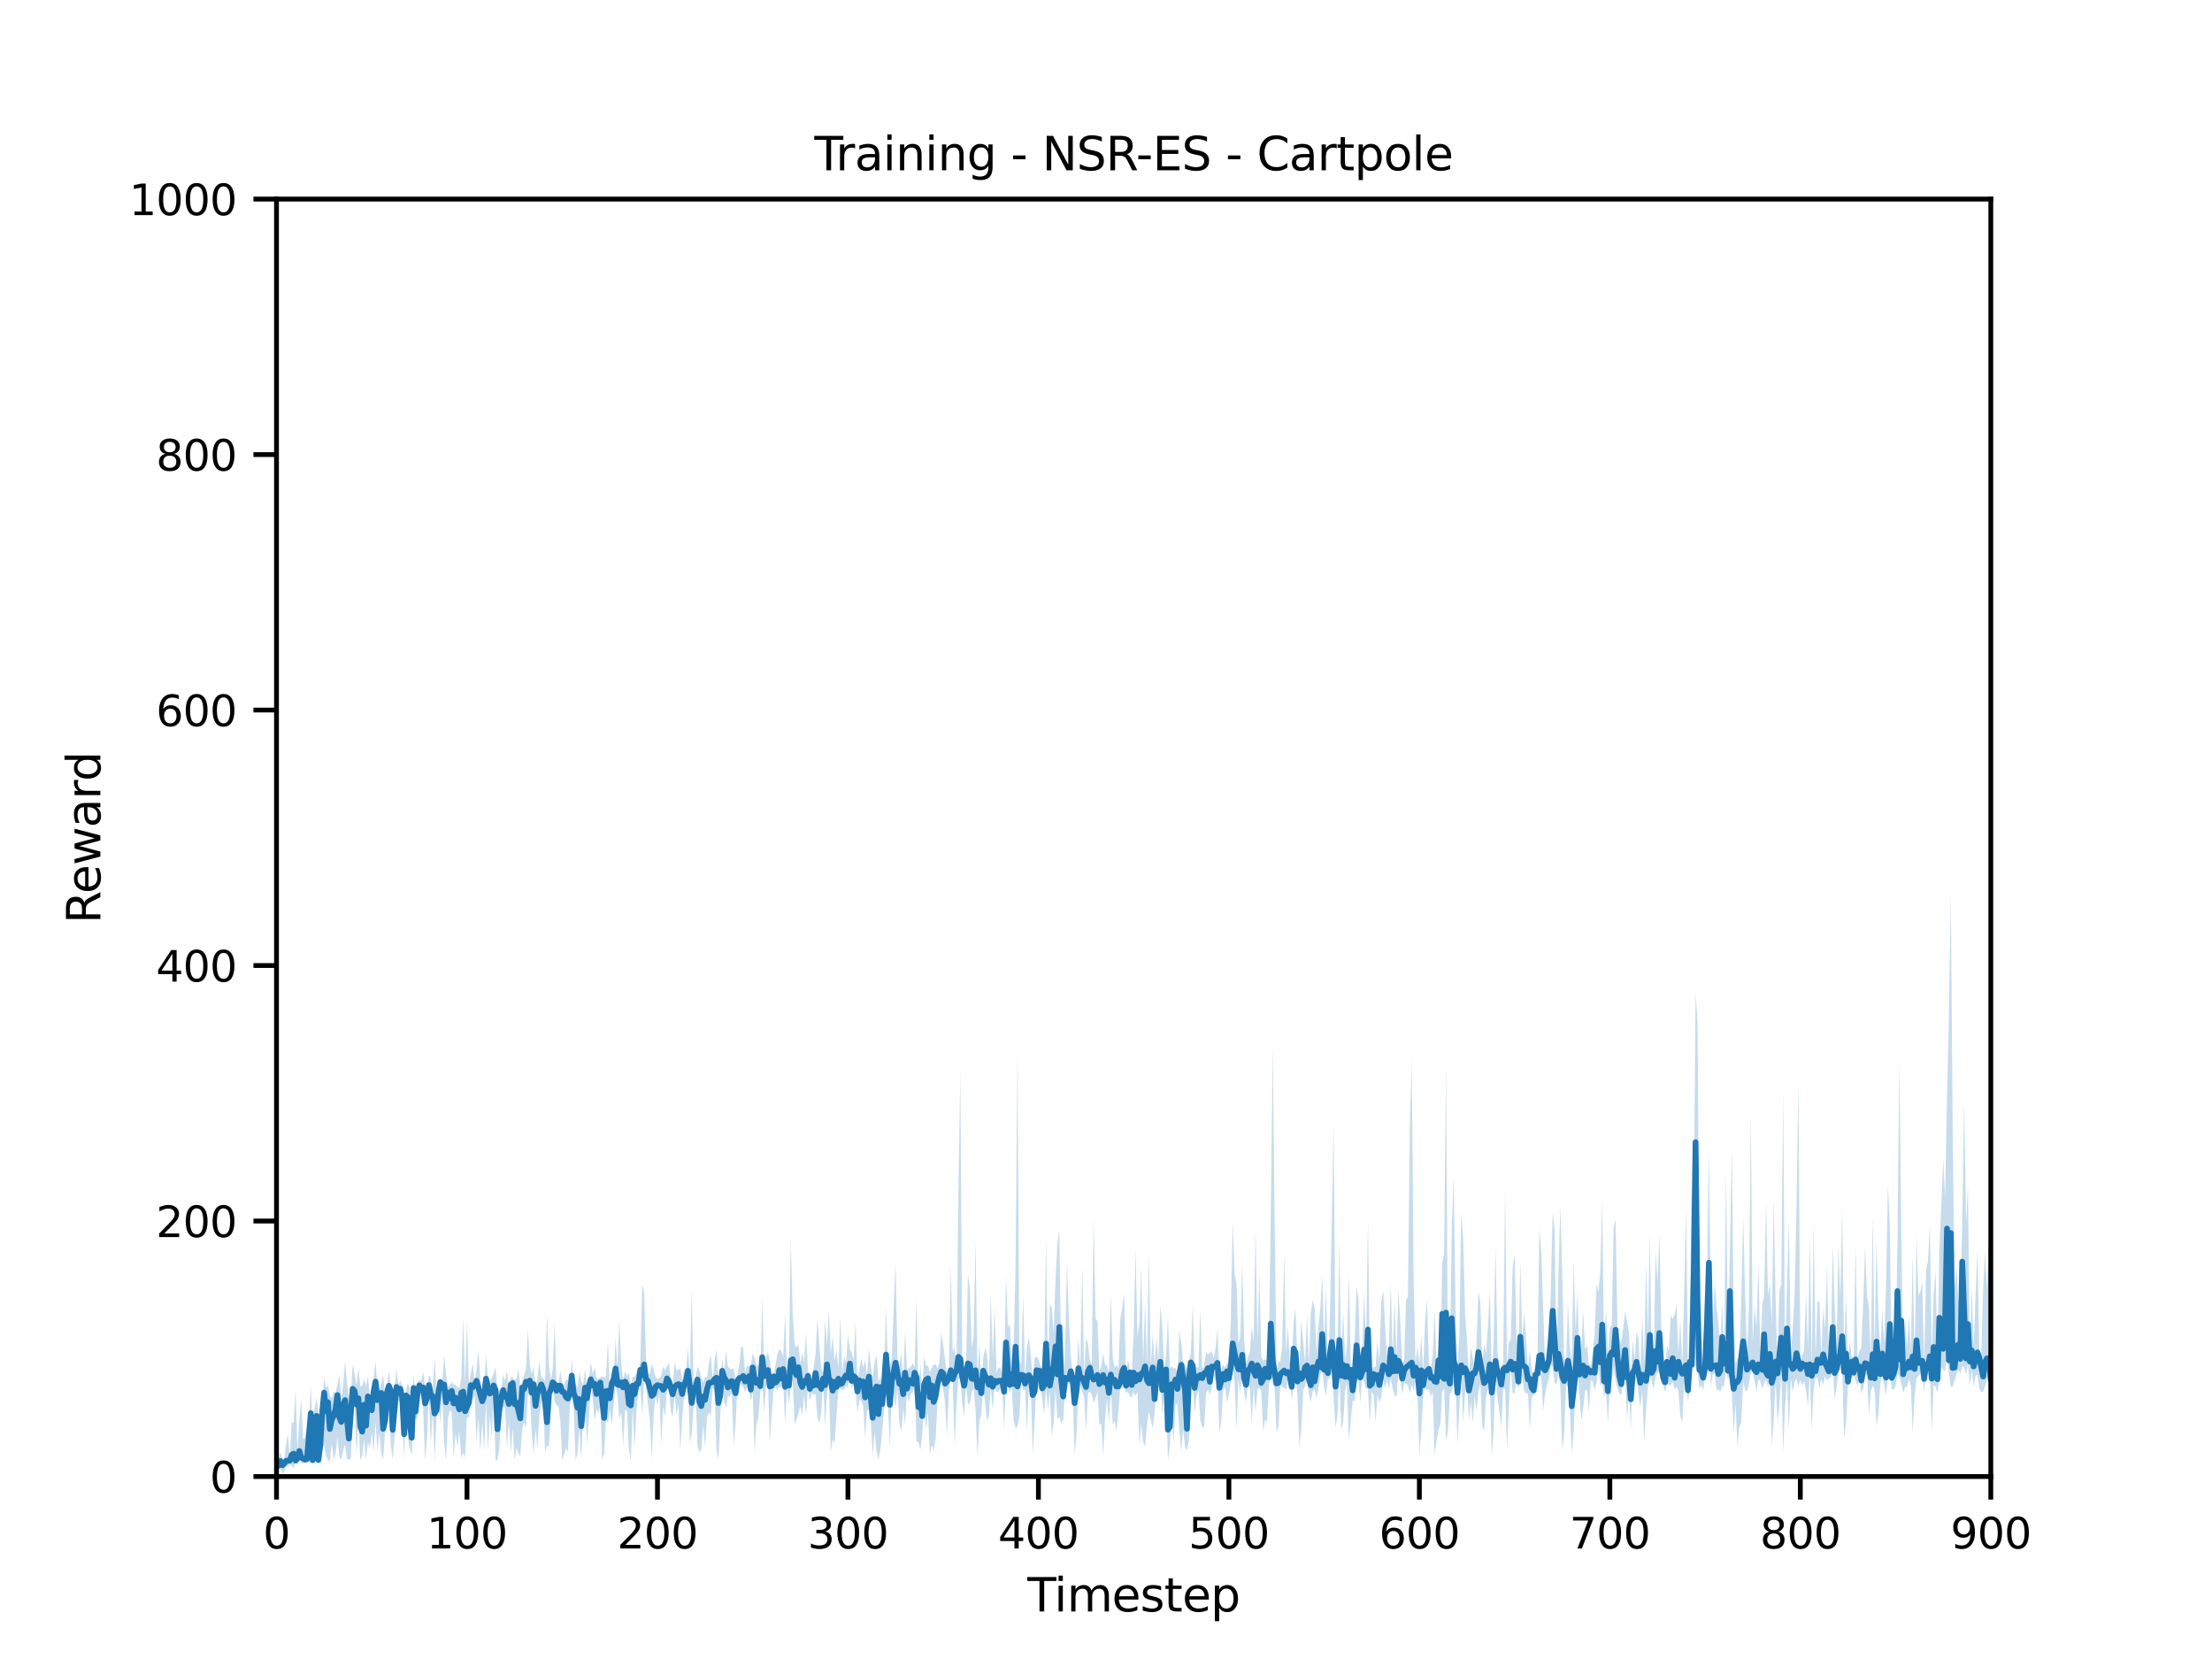 <?xml version="1.0" encoding="utf-8" standalone="no"?>
<!DOCTYPE svg PUBLIC "-//W3C//DTD SVG 1.1//EN"
  "http://www.w3.org/Graphics/SVG/1.1/DTD/svg11.dtd">
<svg height="345.6pt" version="1.1" viewBox="0 0 460.8 345.6" width="460.8pt" xmlns="http://www.w3.org/2000/svg" xmlns:xlink="http://www.w3.org/1999/xlink">
 <defs>
  <style type="text/css">*{stroke-linecap:butt;stroke-linejoin:round;}</style>
 </defs>
 <g id="figure_1">
  <g id="patch_1">
   <path d="M 0 345.6 
L 460.8 345.6 
L 460.8 0 
L 0 0 
z
" style="fill:#ffffff;"/>
  </g>
  <g id="axes_1">
   <g id="patch_2">
    <path d="M 57.6 307.584 
L 414.72 307.584 
L 414.72 41.472 
L 57.6 41.472 
z
" style="fill:#ffffff;"/>
   </g>
   <g id="PolyCollection_1">
    <path clip-path="url(#pad1ab1560e)" d="M 57.997 304.149 
L 57.997 305.957 
L 58.394 305.39 
L 58.79 306.92 
L 59.187 306.619 
L 59.584 305.022 
L 59.981 305.651 
L 60.378 304.911 
L 60.774 305.301 
L 61.171 305.85 
L 61.568 304.481 
L 61.965 305.103 
L 62.362 303.873 
L 62.758 304.481 
L 63.155 304.997 
L 63.552 304.179 
L 63.949 304.422 
L 64.346 304.207 
L 64.742 304.651 
L 65.139 304.6 
L 65.536 304.358 
L 65.933 303.626 
L 66.33 304.27 
L 66.726 304.143 
L 67.123 302.049 
L 67.52 300.948 
L 67.917 303.191 
L 68.314 304.194 
L 68.71 304.309 
L 69.107 300.728 
L 69.504 303.937 
L 69.901 302.819 
L 70.298 299.374 
L 70.694 303.552 
L 71.091 304.03 
L 71.488 302.143 
L 71.885 300.973 
L 72.282 303.95 
L 72.678 304.019 
L 73.075 303.98 
L 73.472 295.264 
L 73.869 291.56 
L 74.266 303.19 
L 74.662 295.628 
L 75.059 304.243 
L 75.456 303.238 
L 75.853 299.859 
L 76.25 304.124 
L 76.646 300.358 
L 77.043 301.721 
L 77.44 298.425 
L 77.837 302.554 
L 78.234 296.115 
L 78.63 302.409 
L 79.027 298.383 
L 79.424 302.739 
L 79.821 304.154 
L 80.218 297.991 
L 80.614 291.904 
L 81.011 290.979 
L 81.408 301.07 
L 81.805 304.035 
L 82.202 299.158 
L 82.598 294.762 
L 82.995 291.739 
L 83.392 292.066 
L 83.789 294.907 
L 84.186 303.959 
L 84.582 293.476 
L 84.979 299.617 
L 85.376 301.863 
L 85.773 303.105 
L 86.17 294.668 
L 86.566 295.559 
L 86.963 295.6 
L 87.36 290.897 
L 87.757 290.762 
L 88.154 293.42 
L 88.55 304.239 
L 88.947 299.883 
L 89.344 290.186 
L 89.741 300.893 
L 90.138 293.874 
L 90.534 304.211 
L 90.931 295.365 
L 91.328 291.672 
L 91.725 296.746 
L 92.122 290.958 
L 92.518 300.328 
L 92.915 304.18 
L 93.312 295.52 
L 93.709 293.688 
L 94.106 294.209 
L 94.502 303.83 
L 94.899 298.488 
L 95.296 301.464 
L 95.693 298.027 
L 96.09 303.725 
L 96.486 302.602 
L 96.883 303.597 
L 97.28 295.236 
L 97.677 295.353 
L 98.074 290.758 
L 98.47 291.51 
L 98.867 290.737 
L 99.264 300.282 
L 99.661 295.401 
L 100.058 302.395 
L 100.454 296.201 
L 100.851 302.08 
L 101.248 292.066 
L 101.645 302.066 
L 102.042 294.759 
L 102.438 299.513 
L 102.835 290.674 
L 103.232 304.181 
L 103.629 304.21 
L 104.026 301.861 
L 104.422 294.923 
L 104.819 293.203 
L 105.216 293.102 
L 105.613 301.765 
L 106.01 295.99 
L 106.406 302.742 
L 106.803 297.43 
L 107.2 304.204 
L 107.597 301.625 
L 107.994 302.712 
L 108.39 303.399 
L 108.787 297.683 
L 109.184 296.301 
L 109.581 297.468 
L 109.978 290.437 
L 110.374 290.675 
L 110.771 298.516 
L 111.168 302.769 
L 111.565 297.822 
L 111.962 301.585 
L 112.358 294.807 
L 112.755 292.462 
L 113.152 291.311 
L 113.549 302.731 
L 113.946 301.101 
L 114.342 301.442 
L 114.739 295.285 
L 115.136 288.596 
L 115.533 291.88 
L 115.93 292.726 
L 116.326 292.953 
L 116.723 295.865 
L 117.12 304.146 
L 117.517 303.05 
L 117.914 301.652 
L 118.31 302.477 
L 118.707 292.831 
L 119.104 291.103 
L 119.501 293.683 
L 119.898 304.168 
L 120.294 302.817 
L 120.691 297.434 
L 121.088 304.113 
L 121.485 294.99 
L 121.882 290.504 
L 122.278 301.243 
L 122.675 295.477 
L 123.072 288.577 
L 123.469 291.312 
L 123.866 296.056 
L 124.262 293.47 
L 124.659 294.378 
L 125.056 292.686 
L 125.453 304.129 
L 125.85 302.843 
L 126.246 295.552 
L 126.643 296.453 
L 127.04 293.668 
L 127.437 296.801 
L 127.834 292.635 
L 128.23 288.451 
L 128.627 290.683 
L 129.024 295.658 
L 129.421 294.16 
L 129.818 301.121 
L 130.214 293.646 
L 130.611 293.797 
L 131.008 301.992 
L 131.405 304.198 
L 131.802 293.532 
L 132.198 301.515 
L 132.595 293.866 
L 132.992 289.821 
L 133.389 289.078 
L 133.786 294.777 
L 134.182 287.266 
L 134.579 288.721 
L 134.976 292.507 
L 135.373 295.772 
L 135.77 304.042 
L 136.166 294.846 
L 136.563 290.767 
L 136.96 292.815 
L 137.357 290.232 
L 137.754 300.861 
L 138.15 292.985 
L 138.547 295.035 
L 138.944 289.116 
L 139.341 289.067 
L 139.738 293.853 
L 140.134 295.25 
L 140.531 290.375 
L 140.928 294.831 
L 141.325 292.418 
L 141.722 302.215 
L 142.118 295.266 
L 142.515 290.772 
L 142.912 289.254 
L 143.309 287.756 
L 143.706 300.436 
L 144.102 298.523 
L 144.499 293.032 
L 144.896 289.693 
L 145.293 301.174 
L 145.69 302.465 
L 146.086 302.083 
L 146.483 296.986 
L 146.88 301.405 
L 147.277 295.419 
L 147.674 294.222 
L 148.07 295.027 
L 148.467 288.969 
L 148.864 289.926 
L 149.261 301.842 
L 149.658 304.123 
L 150.054 294.829 
L 150.451 286.412 
L 150.848 291.978 
L 151.245 293.288 
L 151.642 290.647 
L 152.038 291.036 
L 152.435 290.071 
L 152.832 301.345 
L 153.229 296.777 
L 153.626 288.636 
L 154.022 288.096 
L 154.419 288.583 
L 154.816 288.926 
L 155.213 289.985 
L 155.61 288.996 
L 156.006 289.47 
L 156.403 291.939 
L 156.8 289.997 
L 157.197 302.378 
L 157.594 296.646 
L 157.99 295.35 
L 158.387 290.049 
L 158.784 287.507 
L 159.181 294.383 
L 159.578 288.828 
L 159.974 288.15 
L 160.371 300.398 
L 160.768 294.526 
L 161.165 289.333 
L 161.562 288.798 
L 161.958 289.689 
L 162.355 288.84 
L 162.752 289.178 
L 163.149 287.871 
L 163.546 296.64 
L 163.942 289.069 
L 164.339 292.635 
L 164.736 288.814 
L 165.133 287.614 
L 165.53 296.763 
L 165.926 295.737 
L 166.323 294.449 
L 166.72 292.925 
L 167.117 294.795 
L 167.514 290.502 
L 167.91 294.924 
L 168.307 289.175 
L 168.704 291.731 
L 169.101 290.236 
L 169.498 290.546 
L 169.894 290.439 
L 170.291 295.335 
L 170.688 296.572 
L 171.085 294.224 
L 171.482 287.726 
L 171.878 297.144 
L 172.275 290.12 
L 172.672 288.249 
L 173.069 302.531 
L 173.466 299.875 
L 173.862 300.594 
L 174.259 294.989 
L 174.656 289.095 
L 175.053 289.267 
L 175.45 289.434 
L 175.846 289.58 
L 176.243 288.676 
L 176.64 289.2 
L 177.037 285.992 
L 177.434 289.264 
L 177.83 288.358 
L 178.227 289.344 
L 178.624 294.322 
L 179.021 291.618 
L 179.418 291.812 
L 179.814 292.896 
L 180.211 299.408 
L 180.608 294.067 
L 181.005 293.491 
L 181.402 296.057 
L 181.798 303.264 
L 182.195 298.295 
L 182.592 302.322 
L 182.989 304.085 
L 183.386 302.094 
L 183.782 298.061 
L 184.179 293.456 
L 184.576 288.042 
L 184.973 292.476 
L 185.37 301.482 
L 185.766 290.253 
L 186.163 289.822 
L 186.56 293.658 
L 186.957 289.312 
L 187.354 296.606 
L 187.75 298.235 
L 188.147 293.433 
L 188.544 296.824 
L 188.941 289.934 
L 189.338 292.222 
L 189.734 290.22 
L 190.131 290.17 
L 190.528 288.517 
L 190.925 300.3 
L 191.322 300.405 
L 191.718 302.054 
L 192.115 298.903 
L 192.512 292.368 
L 192.909 297.742 
L 193.306 294.356 
L 193.702 303.138 
L 194.099 300.97 
L 194.496 302.161 
L 194.893 299.923 
L 195.29 292.309 
L 195.686 288.512 
L 196.083 287.386 
L 196.48 289.26 
L 196.877 292.35 
L 197.274 299.05 
L 197.67 289.733 
L 198.067 286.715 
L 198.464 288.262 
L 198.861 300.961 
L 199.258 292.418 
L 199.654 287.387 
L 200.051 286.447 
L 200.448 292.376 
L 200.845 295.16 
L 201.242 288.167 
L 201.638 292.464 
L 202.035 292.369 
L 202.432 290.048 
L 202.829 289.169 
L 203.226 293.803 
L 203.622 303.642 
L 204.019 296.051 
L 204.416 294.715 
L 204.813 288.606 
L 205.21 292.38 
L 205.606 295.932 
L 206.003 294.978 
L 206.4 289.114 
L 206.797 293.643 
L 207.194 288.788 
L 207.59 290.023 
L 207.987 289.921 
L 208.384 289.297 
L 208.781 288.77 
L 209.178 297.739 
L 209.574 287.542 
L 209.971 288.64 
L 210.368 290.192 
L 210.765 289.048 
L 211.162 295.93 
L 211.558 297.552 
L 211.955 297.187 
L 212.352 295.244 
L 212.749 287.622 
L 213.146 289.549 
L 213.542 289.444 
L 213.939 298.264 
L 214.336 288.25 
L 214.733 289.358 
L 215.13 302.943 
L 215.526 296.325 
L 215.923 287.666 
L 216.32 289.278 
L 216.717 289.07 
L 217.114 291.37 
L 217.51 294.688 
L 217.907 289.22 
L 218.304 293.692 
L 218.701 289.917 
L 219.098 299.307 
L 219.494 296.279 
L 219.891 289.429 
L 220.288 295.84 
L 220.685 295.026 
L 221.082 296.51 
L 221.478 295.843 
L 221.875 289.118 
L 222.272 289.605 
L 222.669 288.095 
L 223.066 288.616 
L 223.462 290.929 
L 223.859 302.824 
L 224.256 299.067 
L 224.653 288.768 
L 225.05 288.686 
L 225.446 289.912 
L 225.843 291.07 
L 226.24 298.228 
L 226.637 290.132 
L 227.034 289.949 
L 227.43 290.51 
L 227.827 292.221 
L 228.224 291.221 
L 228.621 289.967 
L 229.018 296.778 
L 229.414 296.588 
L 229.811 303.066 
L 230.208 295.6 
L 230.605 291.341 
L 231.002 296.516 
L 231.398 289.123 
L 231.795 296.69 
L 232.192 296.009 
L 232.589 298.106 
L 232.986 294.129 
L 233.382 288.645 
L 233.779 287.522 
L 234.176 288.142 
L 234.573 290.217 
L 234.97 289.897 
L 235.366 290.816 
L 235.763 291.148 
L 236.16 289.968 
L 236.557 290.797 
L 236.954 289.91 
L 237.35 301.129 
L 237.747 296.654 
L 238.144 300.437 
L 238.541 301.323 
L 238.938 296.849 
L 239.334 294.026 
L 239.731 295.652 
L 240.128 297.545 
L 240.525 294.495 
L 240.922 288.515 
L 241.318 289.375 
L 241.715 287.499 
L 242.112 294.489 
L 242.509 290.741 
L 242.906 288.988 
L 243.302 304.221 
L 243.699 301.28 
L 244.096 293.299 
L 244.493 300.76 
L 244.89 292.28 
L 245.286 292.61 
L 245.683 298.17 
L 246.08 302.24 
L 246.477 297.694 
L 246.874 301.559 
L 247.27 302.052 
L 247.667 300.174 
L 248.064 288.753 
L 248.461 287.775 
L 248.858 294.371 
L 249.254 291.027 
L 249.651 289.599 
L 250.048 295.744 
L 250.445 297.354 
L 250.842 297.264 
L 251.238 290.326 
L 251.635 289.492 
L 252.032 290.476 
L 252.429 289.024 
L 252.826 286.461 
L 253.222 287.65 
L 253.619 286.384 
L 254.016 298.519 
L 254.413 296.039 
L 254.81 289.588 
L 255.206 288.91 
L 255.603 292.157 
L 256 290.381 
L 256.397 288.242 
L 256.794 285.119 
L 257.19 287.978 
L 257.587 298.005 
L 257.984 287.235 
L 258.381 290.351 
L 258.778 283.924 
L 259.174 290.167 
L 259.571 292.169 
L 259.968 288.425 
L 260.365 289.158 
L 260.762 296.505 
L 261.158 289.037 
L 261.555 294.045 
L 261.952 289.462 
L 262.349 289.079 
L 262.746 289.916 
L 263.142 298.214 
L 263.539 295.753 
L 263.936 296.139 
L 264.333 288.815 
L 264.73 284.585 
L 265.126 288.278 
L 265.523 289.136 
L 265.92 298.47 
L 266.317 297.17 
L 266.714 288.282 
L 267.11 288.867 
L 267.507 289.173 
L 267.904 289.534 
L 268.301 287.302 
L 268.698 287.307 
L 269.094 291.766 
L 269.491 287.872 
L 269.888 286.771 
L 270.285 290.743 
L 270.682 301.223 
L 271.078 298.001 
L 271.475 289.531 
L 271.872 288.821 
L 272.269 286.847 
L 272.666 290.496 
L 273.062 291.989 
L 273.459 289.881 
L 273.856 289.363 
L 274.253 291.291 
L 274.65 289.247 
L 275.046 286.485 
L 275.443 285.306 
L 275.84 288.87 
L 276.237 290.756 
L 276.634 286.952 
L 277.03 287.311 
L 277.427 284.626 
L 277.824 291.569 
L 278.221 297.427 
L 278.618 294.863 
L 279.014 285.997 
L 279.411 297.923 
L 279.808 296.26 
L 280.205 289.771 
L 280.602 288.063 
L 280.998 300.479 
L 281.395 295.901 
L 281.792 291.714 
L 282.189 291.979 
L 282.586 287.478 
L 282.982 287.688 
L 283.379 292.082 
L 283.776 287.098 
L 284.173 287.79 
L 284.57 289.324 
L 284.966 289.207 
L 285.363 296.416 
L 285.76 289.845 
L 286.157 290.533 
L 286.554 296.247 
L 286.95 290.581 
L 287.347 292.157 
L 287.744 291.015 
L 288.141 287.457 
L 288.538 289.192 
L 288.934 287.521 
L 289.331 289.353 
L 289.728 287.132 
L 290.125 289.285 
L 290.522 290.607 
L 290.918 290.967 
L 291.315 286.01 
L 291.712 287.352 
L 292.109 290.473 
L 292.506 288.041 
L 292.902 288.268 
L 293.299 288.564 
L 293.696 290.269 
L 294.093 288.506 
L 294.49 289.72 
L 294.886 287.741 
L 295.283 290.423 
L 295.68 303.014 
L 296.077 298.219 
L 296.474 290.644 
L 296.87 289.036 
L 297.267 289.607 
L 297.664 289.429 
L 298.061 291.021 
L 298.458 289.865 
L 298.854 303.058 
L 299.251 300.275 
L 299.648 297.832 
L 300.045 296.833 
L 300.442 289.84 
L 300.838 289.281 
L 301.235 300.05 
L 301.632 298.102 
L 302.029 290.419 
L 302.426 289.91 
L 302.822 288.154 
L 303.219 288.747 
L 303.616 300.7 
L 304.013 293.469 
L 304.41 285.811 
L 304.806 296.423 
L 305.203 290.084 
L 305.6 287.799 
L 305.997 296.011 
L 306.394 291.936 
L 306.79 296.433 
L 307.187 290.809 
L 307.584 293.854 
L 307.981 290.084 
L 308.378 288.256 
L 308.774 297.067 
L 309.171 298.07 
L 309.568 290.951 
L 309.965 289.356 
L 310.362 288.685 
L 310.758 303.485 
L 311.155 297.875 
L 311.552 285.748 
L 311.949 290.854 
L 312.346 294.062 
L 312.742 297.164 
L 313.139 289.24 
L 313.536 289.466 
L 313.933 302.199 
L 314.33 292.819 
L 314.726 285.088 
L 315.123 290.241 
L 315.52 290.238 
L 315.917 287.21 
L 316.314 289.488 
L 316.71 286.664 
L 317.107 286.925 
L 317.504 289.731 
L 317.901 290.369 
L 318.298 290.164 
L 318.694 297.64 
L 319.091 291.003 
L 319.488 290.523 
L 319.885 288.645 
L 320.282 289.391 
L 320.678 286.564 
L 321.075 286.823 
L 321.472 293.85 
L 321.869 290.555 
L 322.266 288.652 
L 322.662 287.236 
L 323.059 284.132 
L 323.456 284.865 
L 323.853 288.117 
L 324.25 288.421 
L 324.646 286.008 
L 325.043 288.863 
L 325.44 302.18 
L 325.837 298.83 
L 326.234 288.498 
L 326.63 288.779 
L 327.027 293.851 
L 327.424 302.906 
L 327.821 298.126 
L 328.218 288.233 
L 328.614 284.899 
L 329.011 290.373 
L 329.408 295.952 
L 329.805 293.448 
L 330.202 289.748 
L 330.598 289.462 
L 330.995 294.113 
L 331.392 287.463 
L 331.789 287.693 
L 332.186 289.616 
L 332.582 288.045 
L 332.979 285.163 
L 333.376 288.628 
L 333.773 287.737 
L 334.17 291.036 
L 334.566 289.494 
L 334.963 296.607 
L 335.36 288.844 
L 335.757 287.864 
L 336.154 284.841 
L 336.55 287.455 
L 336.947 289.158 
L 337.344 290.294 
L 337.741 290.687 
L 338.138 287.84 
L 338.534 285.477 
L 338.931 296.05 
L 339.328 289.192 
L 339.725 297.687 
L 340.122 286.725 
L 340.518 288.735 
L 340.915 286.771 
L 341.312 290.057 
L 341.709 293.314 
L 342.106 289.621 
L 342.502 300.406 
L 342.899 293.886 
L 343.296 288.894 
L 343.693 286.543 
L 344.09 287.675 
L 344.486 289.429 
L 344.883 286.719 
L 345.28 285.971 
L 345.677 285.799 
L 346.074 288.229 
L 346.47 288.54 
L 346.867 290.012 
L 347.264 288.232 
L 347.661 288.5 
L 348.058 288.551 
L 348.454 287.796 
L 348.851 289.389 
L 349.248 288.918 
L 349.645 289.752 
L 350.042 294.998 
L 350.438 296.422 
L 350.835 288.54 
L 351.232 286.594 
L 351.629 292.094 
L 352.026 289.234 
L 352.422 285.581 
L 352.819 280.604 
L 353.216 284.801 
L 353.613 285.495 
L 354.01 289.181 
L 354.406 288.589 
L 354.803 289.611 
L 355.2 286.824 
L 355.597 282.406 
L 355.994 272.966 
L 356.39 288.875 
L 356.787 286.205 
L 357.184 286.208 
L 357.581 289.524 
L 357.978 289.504 
L 358.374 289.951 
L 358.771 288.763 
L 359.168 288.768 
L 359.565 285.159 
L 359.962 287.307 
L 360.358 286.091 
L 360.755 289.733 
L 361.152 298.422 
L 361.549 292.505 
L 361.946 301.455 
L 362.342 297.268 
L 362.739 296.331 
L 363.136 287.722 
L 363.533 289.554 
L 363.93 289.906 
L 364.326 288.256 
L 364.723 285.909 
L 365.12 285.769 
L 365.517 287.751 
L 365.914 289.857 
L 366.31 287.307 
L 366.707 287.723 
L 367.104 289.38 
L 367.501 288.184 
L 367.898 287.406 
L 368.294 289.113 
L 368.691 285.867 
L 369.088 301.209 
L 369.485 296.011 
L 369.882 287.555 
L 370.278 296.089 
L 370.675 292.842 
L 371.072 285.586 
L 371.469 302.687 
L 371.866 293 
L 372.262 287.018 
L 372.659 297.854 
L 373.056 287.097 
L 373.453 290.009 
L 373.85 287.972 
L 374.246 287.148 
L 374.643 288.897 
L 375.04 287.452 
L 375.437 288.577 
L 375.834 287.766 
L 376.23 289.633 
L 376.627 292.935 
L 377.024 286.31 
L 377.421 297.662 
L 377.818 289.332 
L 378.214 286.678 
L 378.611 287.124 
L 379.008 289.128 
L 379.405 287.28 
L 379.802 288.506 
L 380.198 286.706 
L 380.595 287.624 
L 380.992 287.114 
L 381.389 287.057 
L 381.786 284.712 
L 382.182 291.494 
L 382.579 289.029 
L 382.976 285.906 
L 383.373 285.28 
L 383.77 285.209 
L 384.166 299.629 
L 384.563 296.515 
L 384.96 289.077 
L 385.357 286.405 
L 385.754 287.131 
L 386.15 286.487 
L 386.547 287.608 
L 386.944 288.862 
L 387.341 286.275 
L 387.738 290.357 
L 388.134 289.303 
L 388.531 287.137 
L 388.928 286.123 
L 389.325 295.04 
L 389.722 289.923 
L 390.118 288.677 
L 390.515 289.379 
L 390.912 297.062 
L 391.309 294.6 
L 391.706 288.226 
L 392.102 286.272 
L 392.499 288.512 
L 392.896 290.754 
L 393.293 286.405 
L 393.69 286.006 
L 394.086 289.409 
L 394.483 289.521 
L 394.88 288.8 
L 395.277 286.091 
L 395.674 286.817 
L 396.07 288.104 
L 396.467 290.164 
L 396.864 288.896 
L 397.261 288.932 
L 397.658 287.376 
L 398.054 288.719 
L 398.451 298.385 
L 398.848 290.826 
L 399.245 287.124 
L 399.642 286.653 
L 400.038 286.075 
L 400.435 286.088 
L 400.832 290.088 
L 401.229 285.162 
L 401.626 285.39 
L 402.022 285.623 
L 402.419 298.057 
L 402.816 288.492 
L 403.213 288.929 
L 403.61 290.124 
L 404.006 287.184 
L 404.403 284.76 
L 404.8 285.328 
L 405.197 285.632 
L 405.594 281.446 
L 405.99 286.148 
L 406.387 288.892 
L 406.784 288.771 
L 407.181 287.561 
L 407.578 286.149 
L 407.974 285.342 
L 408.371 286.193 
L 408.768 284.618 
L 409.165 284.878 
L 409.562 286.278 
L 409.958 284.071 
L 410.355 288.504 
L 410.752 285.441 
L 411.149 288.83 
L 411.546 286.586 
L 411.942 286.394 
L 412.339 289.232 
L 412.736 290.075 
L 413.133 289.84 
L 413.53 288.846 
L 413.926 287.187 
L 414.323 286.984 
L 414.72 288.021 
L 415.117 285.978 
L 415.514 284.865 
L 415.91 285.475 
L 416.307 288.09 
L 416.704 285.861 
L 417.101 287.431 
L 417.498 288.087 
L 417.894 286.594 
L 418.291 287.582 
L 418.688 302.788 
L 419.085 295.139 
L 419.482 284.777 
L 419.878 287.008 
L 420.275 290.052 
L 420.672 286.75 
L 421.069 300.002 
L 421.466 295.367 
L 421.862 288.268 
L 422.259 285.128 
L 422.656 288.065 
L 423.053 288.305 
L 423.45 285.68 
L 423.846 287.286 
L 424.243 288.904 
L 424.64 286.708 
L 425.037 278.991 
L 425.434 285.446 
L 425.83 287.137 
L 426.227 287.556 
L 426.624 284.887 
L 427.021 288.572 
L 427.418 284.192 
L 427.814 294.934 
L 428.211 285.744 
L 428.608 285.228 
L 429.005 287.527 
L 429.402 285.719 
L 429.798 285.919 
L 430.195 289.127 
L 430.592 289.443 
L 430.989 287.135 
L 431.386 289.516 
L 431.782 294.177 
L 432.179 289.705 
L 432.576 290.231 
L 432.973 289.05 
L 433.37 286.715 
L 433.766 288.043 
L 434.163 289.94 
L 434.56 285.871 
L 434.957 289.969 
L 435.354 286.167 
L 435.75 289.232 
L 436.147 288.84 
L 436.544 287.711 
L 436.941 287.406 
L 437.338 287.971 
L 437.734 287.248 
L 438.131 288.908 
L 438.528 288.699 
L 438.925 284.678 
L 439.322 286.14 
L 439.718 284.776 
L 440.115 284.123 
L 440.512 286.185 
L 440.909 285.058 
L 441.306 285.046 
L 441.702 282.444 
L 442.099 288.17 
L 442.496 284.867 
L 442.893 285.501 
L 443.29 289.18 
L 443.686 285.738 
L 444.083 284.841 
L 444.48 284.33 
L 444.877 285.441 
L 445.274 287.605 
L 445.67 283.798 
L 446.067 286.215 
L 446.464 285.467 
L 446.861 287.769 
L 447.258 286.875 
L 447.654 298.672 
L 448.051 285.621 
L 448.448 289.281 
L 448.845 286.696 
L 449.242 297.355 
L 449.638 287.084 
L 450.035 286.487 
L 450.432 285.839 
L 450.829 285.714 
L 451.226 285.733 
L 451.622 289.152 
L 452.019 287.161 
L 452.416 284.472 
L 452.813 287.654 
L 453.21 288.619 
L 453.606 298.307 
L 453.606 291.887 
L 453.606 291.887 
L 453.21 253.393 
L 452.813 279.344 
L 452.416 253.62 
L 452.019 278.507 
L 451.622 224.366 
L 451.226 263.57 
L 450.829 280.571 
L 450.432 279.751 
L 450.035 281.439 
L 449.638 280.881 
L 449.242 282.249 
L 448.845 273.12 
L 448.448 281.168 
L 448.051 257.42 
L 447.654 279.661 
L 447.258 277.135 
L 446.861 244.002 
L 446.464 280.541 
L 446.067 242.603 
L 445.67 254.348 
L 445.274 259.173 
L 444.877 244.013 
L 444.48 265.096 
L 444.083 280.928 
L 443.686 262.179 
L 443.29 279.786 
L 442.893 280.204 
L 442.496 281.544 
L 442.099 279.374 
L 441.702 219.343 
L 441.306 240.276 
L 440.909 241.043 
L 440.512 279.057 
L 440.115 274.051 
L 439.718 263.418 
L 439.322 243.572 
L 438.925 251.549 
L 438.528 267.033 
L 438.131 283.283 
L 437.734 269.383 
L 437.338 264.339 
L 436.941 263.236 
L 436.544 263.463 
L 436.147 284.096 
L 435.75 283.195 
L 435.354 245.058 
L 434.957 256.412 
L 434.56 284.543 
L 434.163 283.961 
L 433.766 262.506 
L 433.37 278.016 
L 432.973 276.527 
L 432.576 263.497 
L 432.179 278.718 
L 431.782 267.267 
L 431.386 281.563 
L 430.989 269.02 
L 430.592 279.885 
L 430.195 282.01 
L 429.798 276.819 
L 429.402 262.743 
L 429.005 247.987 
L 428.608 278.747 
L 428.211 250.985 
L 427.814 250.116 
L 427.418 246.934 
L 427.021 279.936 
L 426.624 262.368 
L 426.227 274.404 
L 425.83 278.96 
L 425.434 233.075 
L 425.037 240.594 
L 424.64 266.841 
L 424.243 272.814 
L 423.846 282.28 
L 423.45 257.144 
L 423.053 283.642 
L 422.656 279.26 
L 422.259 264.472 
L 421.862 282.269 
L 421.466 271.469 
L 421.069 282.694 
L 420.672 268.611 
L 420.275 247.525 
L 419.878 279.257 
L 419.482 280.635 
L 419.085 281.142 
L 418.688 284.299 
L 418.291 249.478 
L 417.894 278.441 
L 417.498 284.252 
L 417.101 283.364 
L 416.704 277.698 
L 416.307 283.988 
L 415.91 221.206 
L 415.514 240.843 
L 415.117 269.809 
L 414.72 286.085 
L 414.323 257.299 
L 413.926 268.631 
L 413.53 260.907 
L 413.133 268.088 
L 412.736 281.87 
L 412.339 282.05 
L 411.942 260.507 
L 411.546 269.722 
L 411.149 280.464 
L 410.752 268.024 
L 410.355 282.758 
L 409.958 247.065 
L 409.562 254.957 
L 409.165 229.072 
L 408.768 255.004 
L 408.371 270.659 
L 407.974 271.188 
L 407.578 263.992 
L 407.181 268.163 
L 406.784 236.038 
L 406.387 185.769 
L 405.99 211.778 
L 405.594 228.579 
L 405.197 249.522 
L 404.8 241.547 
L 404.403 251.26 
L 404.006 259.989 
L 403.61 283.588 
L 403.213 264.767 
L 402.816 269.452 
L 402.419 282.599 
L 402.022 255.214 
L 401.626 262.568 
L 401.229 264.725 
L 400.832 284.063 
L 400.435 267.056 
L 400.038 268.998 
L 399.642 269.975 
L 399.245 257.398 
L 398.848 283.947 
L 398.451 261.116 
L 398.054 281.502 
L 397.658 273.999 
L 397.261 280.784 
L 396.864 274.731 
L 396.467 284.746 
L 396.07 256.326 
L 395.674 220.864 
L 395.277 258.156 
L 394.88 282.39 
L 394.483 282.121 
L 394.086 285.911 
L 393.69 255.467 
L 393.293 246.966 
L 392.896 267.645 
L 392.499 279.797 
L 392.102 273.03 
L 391.706 281.453 
L 391.309 274.692 
L 390.912 258.098 
L 390.515 282.146 
L 390.118 253.177 
L 389.722 283.401 
L 389.325 272.09 
L 388.928 270.015 
L 388.531 259.641 
L 388.134 271.458 
L 387.738 280.829 
L 387.341 281.365 
L 386.944 283.044 
L 386.547 259.293 
L 386.15 282.847 
L 385.754 282.64 
L 385.357 279.371 
L 384.96 283.552 
L 384.563 269.423 
L 384.166 282.291 
L 383.77 251.753 
L 383.373 270.256 
L 382.976 259.741 
L 382.579 281.31 
L 382.182 271.282 
L 381.786 259.46 
L 381.389 281.816 
L 380.992 282.803 
L 380.595 263.545 
L 380.198 276.832 
L 379.802 272.589 
L 379.405 282.444 
L 379.008 270.891 
L 378.611 271.346 
L 378.214 282.859 
L 377.818 254.726 
L 377.421 285.357 
L 377.024 257.51 
L 376.627 281.182 
L 376.23 269.451 
L 375.834 281.156 
L 375.437 282.402 
L 375.04 283.885 
L 374.643 224.984 
L 374.246 251.857 
L 373.85 269.445 
L 373.453 276.955 
L 373.056 281.9 
L 372.659 254.803 
L 372.262 267.533 
L 371.866 284.72 
L 371.469 227.16 
L 371.072 267.545 
L 370.675 268.854 
L 370.278 284.559 
L 369.882 270.375 
L 369.485 249.848 
L 369.088 275.851 
L 368.691 267.482 
L 368.294 269.809 
L 367.898 250.418 
L 367.501 269.909 
L 367.104 271.684 
L 366.707 281.937 
L 366.31 263.09 
L 365.914 276.421 
L 365.517 272.18 
L 365.12 279.736 
L 364.723 231.92 
L 364.326 272.185 
L 363.93 281.976 
L 363.533 269.295 
L 363.136 253.359 
L 362.739 270.631 
L 362.342 283.354 
L 361.946 282.905 
L 361.549 284.178 
L 361.152 273.278 
L 360.755 238.712 
L 360.358 261.503 
L 359.962 279.784 
L 359.565 243.595 
L 359.168 283.182 
L 358.771 271.071 
L 358.374 279.956 
L 357.978 275.59 
L 357.581 272.053 
L 357.184 266.818 
L 356.787 277.941 
L 356.39 272.343 
L 355.994 239.205 
L 355.597 268.274 
L 355.2 279.545 
L 354.803 283.612 
L 354.406 284.497 
L 354.01 266.059 
L 353.613 212.349 
L 353.216 206.985 
L 352.819 256.157 
L 352.422 247.123 
L 352.026 274.774 
L 351.629 284.77 
L 351.232 251.315 
L 350.835 269.909 
L 350.438 284.444 
L 350.042 274.986 
L 349.645 281.957 
L 349.248 271.787 
L 348.851 273.89 
L 348.454 274.775 
L 348.058 273.949 
L 347.661 281.51 
L 347.264 280.253 
L 346.867 285.49 
L 346.47 285.371 
L 346.074 276.227 
L 345.677 257.109 
L 345.28 266.856 
L 344.883 260.753 
L 344.486 284.224 
L 344.09 284.324 
L 343.693 256.886 
L 343.296 277.507 
L 342.899 263.089 
L 342.502 284.221 
L 342.106 273.949 
L 341.709 286.278 
L 341.312 278.747 
L 340.915 277.598 
L 340.518 283.287 
L 340.122 279.138 
L 339.725 286.748 
L 339.328 277.543 
L 338.931 275.178 
L 338.534 273.206 
L 338.138 276.643 
L 337.741 279.614 
L 337.344 278.945 
L 336.947 276.672 
L 336.55 253.864 
L 336.154 255.954 
L 335.757 276.1 
L 335.36 276.493 
L 334.963 282.551 
L 334.566 272.321 
L 334.17 284.356 
L 333.773 249.677 
L 333.376 264.725 
L 332.979 269.19 
L 332.582 267.421 
L 332.186 277.769 
L 331.789 281.512 
L 331.392 284.593 
L 330.995 284.084 
L 330.598 280.301 
L 330.202 280.978 
L 329.805 273.128 
L 329.408 280.629 
L 329.011 282.876 
L 328.614 269.306 
L 328.218 277.262 
L 327.821 262.615 
L 327.424 283.929 
L 327.027 280.545 
L 326.63 271.16 
L 326.234 284.439 
L 325.837 282.877 
L 325.44 265.113 
L 325.043 251.148 
L 324.646 265.57 
L 324.25 284.387 
L 323.853 256.147 
L 323.456 252.561 
L 323.059 268.568 
L 322.662 280.187 
L 322.266 282.916 
L 321.869 283.951 
L 321.472 272.872 
L 321.075 260.815 
L 320.678 255.858 
L 320.282 281.998 
L 319.885 284.458 
L 319.488 286.294 
L 319.091 285.589 
L 318.694 281.39 
L 318.298 285.011 
L 317.901 278.619 
L 317.504 273.345 
L 317.107 279.761 
L 316.71 262.63 
L 316.314 282.639 
L 315.917 278.361 
L 315.52 261.361 
L 315.123 263.958 
L 314.726 279.03 
L 314.33 279.562 
L 313.933 284.274 
L 313.536 247.115 
L 313.139 283.9 
L 312.742 284.608 
L 312.346 285.412 
L 311.949 281.455 
L 311.552 259.751 
L 311.155 279.173 
L 310.758 286.884 
L 310.362 268.763 
L 309.965 276.237 
L 309.568 281.959 
L 309.171 279.973 
L 308.774 284.461 
L 308.378 271.229 
L 307.981 269.105 
L 307.584 279.684 
L 307.187 285.113 
L 306.79 282.73 
L 306.394 280.671 
L 305.997 286.712 
L 305.6 279.245 
L 305.203 273.469 
L 304.806 258.037 
L 304.41 252.547 
L 304.013 277.971 
L 303.616 285.31 
L 303.219 273.476 
L 302.822 244.933 
L 302.426 255.741 
L 302.029 285.704 
L 301.632 285.426 
L 301.235 221.817 
L 300.838 261.29 
L 300.442 262.946 
L 300.045 284.735 
L 299.648 281.138 
L 299.251 283.927 
L 298.854 273.285 
L 298.458 282.212 
L 298.061 285.475 
L 297.664 284.179 
L 297.267 270.761 
L 296.87 275.052 
L 296.474 285.789 
L 296.077 278.264 
L 295.68 283.957 
L 295.283 280.379 
L 294.886 283.934 
L 294.49 267.504 
L 294.093 220.905 
L 293.696 234.135 
L 293.299 270.134 
L 292.902 270.823 
L 292.506 283.466 
L 292.109 283.857 
L 291.712 275.395 
L 291.315 268.597 
L 290.918 282.891 
L 290.522 270.629 
L 290.125 282.707 
L 289.728 267.288 
L 289.331 280.103 
L 288.934 282.575 
L 288.538 275.969 
L 288.141 268.796 
L 287.744 271.085 
L 287.347 283.518 
L 286.95 279.399 
L 286.554 284.74 
L 286.157 284.726 
L 285.76 285.278 
L 285.363 283.474 
L 284.966 254.167 
L 284.57 281.905 
L 284.173 268.565 
L 283.776 282.689 
L 283.379 283.995 
L 282.982 270.523 
L 282.586 267.925 
L 282.189 279.279 
L 281.792 286.533 
L 281.395 284.776 
L 280.998 265.321 
L 280.602 280.263 
L 280.205 283.465 
L 279.808 272.997 
L 279.411 284.056 
L 279.014 258.565 
L 278.618 282.911 
L 278.221 284.861 
L 277.824 233.985 
L 277.427 255.094 
L 277.03 274.476 
L 276.634 284.66 
L 276.237 268.093 
L 275.84 279.805 
L 275.443 265.497 
L 275.046 272.779 
L 274.65 276.08 
L 274.253 281.817 
L 273.856 272.471 
L 273.459 270.852 
L 273.062 273.536 
L 272.666 283.913 
L 272.269 273.852 
L 271.872 283.823 
L 271.475 279.636 
L 271.078 274.948 
L 270.682 285.067 
L 270.285 284.522 
L 269.888 272.686 
L 269.491 275.186 
L 269.094 284.126 
L 268.698 283.833 
L 268.301 276.305 
L 267.904 281.853 
L 267.507 261.03 
L 267.11 280.184 
L 266.714 283.615 
L 266.317 283.595 
L 265.92 285.622 
L 265.523 253.607 
L 265.126 217.637 
L 264.73 253.175 
L 264.333 280.219 
L 263.936 283.523 
L 263.539 283.07 
L 263.142 283.472 
L 262.746 282.737 
L 262.349 264.894 
L 261.952 279.187 
L 261.555 256.022 
L 261.158 279.399 
L 260.762 276.255 
L 260.365 281.677 
L 259.968 282.794 
L 259.571 284.04 
L 259.174 279.17 
L 258.778 263.024 
L 258.381 278.609 
L 257.984 279.778 
L 257.587 267.256 
L 257.19 265.47 
L 256.794 254.244 
L 256.397 274.912 
L 256 284.731 
L 255.603 283.783 
L 255.206 284.912 
L 254.81 284.257 
L 254.413 285.194 
L 254.016 286.653 
L 253.619 276.907 
L 253.222 280.8 
L 252.826 283.002 
L 252.429 281.428 
L 252.032 281.766 
L 251.635 282.176 
L 251.238 281.637 
L 250.842 284.564 
L 250.445 285.204 
L 250.048 272.693 
L 249.651 284.821 
L 249.254 284.772 
L 248.858 285.26 
L 248.461 271.889 
L 248.064 281.863 
L 247.667 283.677 
L 247.27 285.058 
L 246.874 284.14 
L 246.477 284.078 
L 246.08 279.914 
L 245.683 277.044 
L 245.286 287.47 
L 244.89 284.872 
L 244.493 285.117 
L 244.096 284.651 
L 243.699 285.032 
L 243.302 274.13 
L 242.906 282.563 
L 242.509 285.141 
L 242.112 276.334 
L 241.715 271.992 
L 241.318 283.662 
L 240.922 278.424 
L 240.525 284.093 
L 240.128 277.791 
L 239.731 284.349 
L 239.334 260.865 
L 238.938 284.141 
L 238.541 271.151 
L 238.144 283.457 
L 237.747 263.966 
L 237.35 275.701 
L 236.954 278.394 
L 236.557 260.061 
L 236.16 278.029 
L 235.763 285.82 
L 235.366 285.1 
L 234.97 283.006 
L 234.573 286.708 
L 234.176 269.431 
L 233.779 272.33 
L 233.382 274.846 
L 232.986 285.044 
L 232.589 284.326 
L 232.192 284.951 
L 231.795 282.769 
L 231.398 269.539 
L 231.002 285.899 
L 230.605 284.442 
L 230.208 284.33 
L 229.811 281.995 
L 229.414 284.625 
L 229.018 285.7 
L 228.621 275.192 
L 228.224 274.776 
L 227.827 253.672 
L 227.43 284.145 
L 227.034 283.304 
L 226.637 279.886 
L 226.24 278.683 
L 225.843 286.065 
L 225.446 263.379 
L 225.05 284.968 
L 224.653 278.616 
L 224.256 288.098 
L 223.859 286.159 
L 223.462 285.976 
L 223.066 282.521 
L 222.669 275.036 
L 222.272 262.725 
L 221.875 281.471 
L 221.478 287.769 
L 221.082 284.674 
L 220.685 256.335 
L 220.288 258.911 
L 219.891 266.445 
L 219.494 277.738 
L 219.098 272.365 
L 218.701 271.679 
L 218.304 286.32 
L 217.907 257.829 
L 217.51 285.366 
L 217.114 285.134 
L 216.717 284.468 
L 216.32 283.104 
L 215.923 282.585 
L 215.526 282.97 
L 215.13 287.533 
L 214.733 282.264 
L 214.336 278.613 
L 213.939 280.452 
L 213.542 286.974 
L 213.146 269.866 
L 212.749 284.095 
L 212.352 283.261 
L 211.955 219.197 
L 211.558 263.743 
L 211.162 280.517 
L 210.765 283.904 
L 210.368 275.674 
L 209.971 276.502 
L 209.574 265.856 
L 209.178 285.852 
L 208.781 286.557 
L 208.384 284.861 
L 207.987 284.931 
L 207.59 285.97 
L 207.194 272.327 
L 206.797 282.99 
L 206.4 269.537 
L 206.003 287.514 
L 205.606 282.269 
L 205.21 280.782 
L 204.813 283.126 
L 204.416 287.969 
L 204.019 279.72 
L 203.622 286.699 
L 203.226 258.346 
L 202.829 278.224 
L 202.432 280.893 
L 202.035 268.505 
L 201.638 265.347 
L 201.242 285.425 
L 200.845 286.935 
L 200.448 283.243 
L 200.051 222.986 
L 199.654 248.88 
L 199.258 284.964 
L 198.861 280.641 
L 198.464 281.717 
L 198.067 263.728 
L 197.67 285.131 
L 197.274 285.834 
L 196.877 283.43 
L 196.48 280.069 
L 196.083 277.697 
L 195.686 283.822 
L 195.29 285.117 
L 194.893 284.199 
L 194.496 284.239 
L 194.099 285 
L 193.702 285.822 
L 193.306 284.459 
L 192.909 284.509 
L 192.512 282.455 
L 192.115 289.679 
L 191.718 284.142 
L 191.322 290.346 
L 190.925 270.436 
L 190.528 284.807 
L 190.131 283.949 
L 189.734 284.788 
L 189.338 284.947 
L 188.941 285.416 
L 188.544 277.344 
L 188.147 287.426 
L 187.75 281.715 
L 187.354 284.531 
L 186.957 282.991 
L 186.56 262.923 
L 186.163 272.553 
L 185.766 282.943 
L 185.37 284.535 
L 184.973 285.561 
L 184.576 272.085 
L 184.179 286.832 
L 183.782 288.794 
L 183.386 286.743 
L 182.989 287.936 
L 182.592 282.369 
L 182.195 283.734 
L 181.798 287.03 
L 181.402 284.455 
L 181.005 280.922 
L 180.608 286.543 
L 180.211 283.264 
L 179.814 284.943 
L 179.418 282.969 
L 179.021 285.1 
L 178.624 287.569 
L 178.227 275.327 
L 177.83 283.343 
L 177.434 281.663 
L 177.037 281.073 
L 176.64 278.155 
L 176.243 283.992 
L 175.846 282.44 
L 175.45 285.859 
L 175.053 274.357 
L 174.656 285.05 
L 174.259 281.176 
L 173.862 283.418 
L 173.466 278.546 
L 173.069 281.933 
L 172.672 273.182 
L 172.275 280.1 
L 171.878 274.857 
L 171.482 286.209 
L 171.085 285.058 
L 170.688 280.602 
L 170.291 274.736 
L 169.894 282.077 
L 169.498 284.74 
L 169.101 286.415 
L 168.704 287.815 
L 168.307 285.349 
L 167.91 277.73 
L 167.514 283.822 
L 167.117 281.751 
L 166.72 284.051 
L 166.323 279.96 
L 165.926 280.741 
L 165.53 280.036 
L 165.133 273.808 
L 164.736 257.96 
L 164.339 284.056 
L 163.942 285.623 
L 163.546 273.691 
L 163.149 282.628 
L 162.752 281.447 
L 162.355 281.031 
L 161.958 282.041 
L 161.562 284.257 
L 161.165 286.081 
L 160.768 286.873 
L 160.371 283.406 
L 159.974 281.692 
L 159.578 282.712 
L 159.181 284.324 
L 158.784 270.59 
L 158.387 286.954 
L 157.99 284.214 
L 157.594 284.53 
L 157.197 282.927 
L 156.8 281.923 
L 156.403 284.258 
L 156.006 284.625 
L 155.61 284.452 
L 155.213 285.987 
L 154.816 280.804 
L 154.419 280.432 
L 154.022 284.153 
L 153.626 286.237 
L 153.229 287.455 
L 152.832 284.954 
L 152.435 285.256 
L 152.038 285.084 
L 151.642 284.69 
L 151.245 281.393 
L 150.848 285.823 
L 150.451 283.071 
L 150.054 287.727 
L 149.658 286.98 
L 149.261 281.14 
L 148.864 283.164 
L 148.467 287.611 
L 148.07 282.063 
L 147.674 284.168 
L 147.277 287.014 
L 146.88 286.787 
L 146.483 287.98 
L 146.086 287.03 
L 145.69 285.404 
L 145.293 284.638 
L 144.896 287.059 
L 144.499 288.817 
L 144.102 268.477 
L 143.706 286.604 
L 143.309 280.83 
L 142.912 285.594 
L 142.515 285.3 
L 142.118 287.418 
L 141.722 285.056 
L 141.325 285.326 
L 140.928 285.492 
L 140.531 283.78 
L 140.134 288.611 
L 139.738 286.985 
L 139.341 283.911 
L 138.944 284.593 
L 138.547 285.47 
L 138.15 284.633 
L 137.754 286.419 
L 137.357 287.079 
L 136.96 287.268 
L 136.563 286.835 
L 136.166 285.327 
L 135.77 284.107 
L 135.373 286.205 
L 134.976 286.157 
L 134.579 283.53 
L 134.182 269.02 
L 133.786 267.684 
L 133.389 283.402 
L 132.992 286.723 
L 132.595 285.839 
L 132.198 286.892 
L 131.802 286.732 
L 131.405 288.866 
L 131.008 286.014 
L 130.611 286.622 
L 130.214 285.596 
L 129.818 287.314 
L 129.421 284.138 
L 129.024 274.883 
L 128.627 284.769 
L 128.23 278.789 
L 127.834 286.907 
L 127.437 285.804 
L 127.04 289.86 
L 126.643 279.216 
L 126.246 286.706 
L 125.85 286.998 
L 125.453 286.668 
L 125.056 286.966 
L 124.659 287.22 
L 124.262 287.049 
L 123.866 284.981 
L 123.469 286.081 
L 123.072 283.804 
L 122.675 287.208 
L 122.278 289.23 
L 121.882 285.11 
L 121.485 288.348 
L 121.088 287.838 
L 120.691 285.885 
L 120.294 289.028 
L 119.898 288.152 
L 119.501 289.407 
L 119.104 282.959 
L 118.707 289.075 
L 118.31 287.544 
L 117.914 287.292 
L 117.517 288.523 
L 117.12 287.943 
L 116.723 285.575 
L 116.326 288.168 
L 115.93 288.668 
L 115.533 275.693 
L 115.136 285.324 
L 114.739 287.346 
L 114.342 284.196 
L 113.946 273.704 
L 113.549 287.68 
L 113.152 287.051 
L 112.755 286.898 
L 112.358 283.558 
L 111.962 287.006 
L 111.565 290.739 
L 111.168 284.633 
L 110.771 286.26 
L 110.374 284.392 
L 109.978 277.041 
L 109.581 285.044 
L 109.184 286.471 
L 108.787 287.641 
L 108.39 288.912 
L 107.994 285.024 
L 107.597 287.285 
L 107.2 287.511 
L 106.803 286.945 
L 106.406 287.022 
L 106.01 288.981 
L 105.613 285.583 
L 105.216 287.592 
L 104.819 286.347 
L 104.422 289.722 
L 104.026 289.49 
L 103.629 289.823 
L 103.232 284.709 
L 102.835 286.141 
L 102.438 287.011 
L 102.042 288.005 
L 101.645 287.279 
L 101.248 282.18 
L 100.851 288.799 
L 100.454 290.394 
L 100.058 287.529 
L 99.661 281.224 
L 99.264 285.339 
L 98.867 287.908 
L 98.47 283.973 
L 98.074 286.123 
L 97.677 288.25 
L 97.28 275.444 
L 96.883 288.059 
L 96.486 274.422 
L 96.09 287.243 
L 95.693 289.166 
L 95.296 289.037 
L 94.899 288.399 
L 94.502 288.467 
L 94.106 287.847 
L 93.709 288.645 
L 93.312 288.906 
L 92.915 286.17 
L 92.518 282.158 
L 92.122 288.415 
L 91.725 287.312 
L 91.328 289.154 
L 90.931 290.548 
L 90.534 282.786 
L 90.138 289.49 
L 89.741 287.143 
L 89.344 286.441 
L 88.947 289.079 
L 88.55 288.708 
L 88.154 285.825 
L 87.757 287.656 
L 87.36 287.493 
L 86.963 288.216 
L 86.566 290.492 
L 86.17 286.717 
L 85.773 291.232 
L 85.376 289.242 
L 84.979 288.031 
L 84.582 289.464 
L 84.186 292.01 
L 83.789 288.847 
L 83.392 287.593 
L 82.995 288.52 
L 82.598 285.205 
L 82.202 288.735 
L 81.805 289.592 
L 81.408 288.598 
L 81.011 285.616 
L 80.614 288.886 
L 80.218 290.472 
L 79.821 286.494 
L 79.424 288.164 
L 79.027 289.315 
L 78.63 289.319 
L 78.234 283.537 
L 77.837 287.147 
L 77.44 289.873 
L 77.043 291.092 
L 76.646 286.749 
L 76.25 288.686 
L 75.853 287.236 
L 75.456 288.739 
L 75.059 288.729 
L 74.662 284.996 
L 74.266 288.443 
L 73.869 286.322 
L 73.472 284.135 
L 73.075 290.836 
L 72.678 291.143 
L 72.282 288.005 
L 71.885 283.5 
L 71.488 288.544 
L 71.091 291.255 
L 70.694 286.319 
L 70.298 288.471 
L 69.901 290.159 
L 69.504 289.914 
L 69.107 291.415 
L 68.71 290.597 
L 68.314 288.554 
L 67.917 289.09 
L 67.52 287.132 
L 67.123 291.323 
L 66.726 294.344 
L 66.33 294.606 
L 65.933 291.217 
L 65.536 293.267 
L 65.139 297.226 
L 64.742 288.711 
L 64.346 295.706 
L 63.949 296.972 
L 63.552 299.492 
L 63.155 299.859 
L 62.758 291.303 
L 62.362 295.664 
L 61.965 302.194 
L 61.568 289.425 
L 61.171 296.435 
L 60.774 296.214 
L 60.378 303.751 
L 59.981 298.668 
L 59.584 300.981 
L 59.187 304.15 
L 58.79 303.715 
L 58.394 302.55 
L 57.997 304.149 
z
" style="fill:#1f77b4;fill-opacity:0.25;"/>
   </g>
   <g id="matplotlib.axis_1">
    <g id="xtick_1">
     <g id="line2d_1">
      <defs>
       <path d="M 0 0 
L 0 4.8 
" id="m4565a80051" style="stroke:#000000;"/>
      </defs>
      <g>
       <use style="stroke:#000000;" x="57.6" xlink:href="#m4565a80051" y="307.584"/>
      </g>
     </g>
     <g id="text_1">
      <!-- 0 -->
      <g transform="translate(54.8 322.571)scale(0.088 -0.088)">
       <defs>
        <path d="M 2034 4250 
Q 1547 4250 1301 3770 
Q 1056 3291 1056 2328 
Q 1056 1369 1301 889 
Q 1547 409 2034 409 
Q 2525 409 2770 889 
Q 3016 1369 3016 2328 
Q 3016 3291 2770 3770 
Q 2525 4250 2034 4250 
z
M 2034 4750 
Q 2819 4750 3233 4129 
Q 3647 3509 3647 2328 
Q 3647 1150 3233 529 
Q 2819 -91 2034 -91 
Q 1250 -91 836 529 
Q 422 1150 422 2328 
Q 422 3509 836 4129 
Q 1250 4750 2034 4750 
z
" id="DejaVuSans-30" transform="scale(0.016)"/>
       </defs>
       <use xlink:href="#DejaVuSans-30"/>
      </g>
     </g>
    </g>
    <g id="xtick_2">
     <g id="line2d_2">
      <g>
       <use style="stroke:#000000;" x="97.28" xlink:href="#m4565a80051" y="307.584"/>
      </g>
     </g>
     <g id="text_2">
      <!-- 100 -->
      <g transform="translate(88.882 322.571)scale(0.088 -0.088)">
       <defs>
        <path d="M 794 531 
L 1825 531 
L 1825 4091 
L 703 3866 
L 703 4441 
L 1819 4666 
L 2450 4666 
L 2450 531 
L 3481 531 
L 3481 0 
L 794 0 
L 794 531 
z
" id="DejaVuSans-31" transform="scale(0.016)"/>
       </defs>
       <use xlink:href="#DejaVuSans-31"/>
       <use x="63.623" xlink:href="#DejaVuSans-30"/>
       <use x="127.246" xlink:href="#DejaVuSans-30"/>
      </g>
     </g>
    </g>
    <g id="xtick_3">
     <g id="line2d_3">
      <g>
       <use style="stroke:#000000;" x="136.96" xlink:href="#m4565a80051" y="307.584"/>
      </g>
     </g>
     <g id="text_3">
      <!-- 200 -->
      <g transform="translate(128.561 322.571)scale(0.088 -0.088)">
       <defs>
        <path d="M 1228 531 
L 3431 531 
L 3431 0 
L 469 0 
L 469 531 
Q 828 903 1448 1529 
Q 2069 2156 2228 2338 
Q 2531 2678 2651 2914 
Q 2772 3150 2772 3378 
Q 2772 3750 2511 3984 
Q 2250 4219 1831 4219 
Q 1534 4219 1204 4116 
Q 875 4013 500 3803 
L 500 4441 
Q 881 4594 1212 4672 
Q 1544 4750 1819 4750 
Q 2544 4750 2975 4387 
Q 3406 4025 3406 3419 
Q 3406 3131 3298 2873 
Q 3191 2616 2906 2266 
Q 2828 2175 2409 1742 
Q 1991 1309 1228 531 
z
" id="DejaVuSans-32" transform="scale(0.016)"/>
       </defs>
       <use xlink:href="#DejaVuSans-32"/>
       <use x="63.623" xlink:href="#DejaVuSans-30"/>
       <use x="127.246" xlink:href="#DejaVuSans-30"/>
      </g>
     </g>
    </g>
    <g id="xtick_4">
     <g id="line2d_4">
      <g>
       <use style="stroke:#000000;" x="176.64" xlink:href="#m4565a80051" y="307.584"/>
      </g>
     </g>
     <g id="text_4">
      <!-- 300 -->
      <g transform="translate(168.242 322.571)scale(0.088 -0.088)">
       <defs>
        <path d="M 2597 2516 
Q 3050 2419 3304 2112 
Q 3559 1806 3559 1356 
Q 3559 666 3084 287 
Q 2609 -91 1734 -91 
Q 1441 -91 1130 -33 
Q 819 25 488 141 
L 488 750 
Q 750 597 1062 519 
Q 1375 441 1716 441 
Q 2309 441 2620 675 
Q 2931 909 2931 1356 
Q 2931 1769 2642 2001 
Q 2353 2234 1838 2234 
L 1294 2234 
L 1294 2753 
L 1863 2753 
Q 2328 2753 2575 2939 
Q 2822 3125 2822 3475 
Q 2822 3834 2567 4026 
Q 2313 4219 1838 4219 
Q 1578 4219 1281 4162 
Q 984 4106 628 3988 
L 628 4550 
Q 988 4650 1302 4700 
Q 1616 4750 1894 4750 
Q 2613 4750 3031 4423 
Q 3450 4097 3450 3541 
Q 3450 3153 3228 2886 
Q 3006 2619 2597 2516 
z
" id="DejaVuSans-33" transform="scale(0.016)"/>
       </defs>
       <use xlink:href="#DejaVuSans-33"/>
       <use x="63.623" xlink:href="#DejaVuSans-30"/>
       <use x="127.246" xlink:href="#DejaVuSans-30"/>
      </g>
     </g>
    </g>
    <g id="xtick_5">
     <g id="line2d_5">
      <g>
       <use style="stroke:#000000;" x="216.32" xlink:href="#m4565a80051" y="307.584"/>
      </g>
     </g>
     <g id="text_5">
      <!-- 400 -->
      <g transform="translate(207.922 322.571)scale(0.088 -0.088)">
       <defs>
        <path d="M 2419 4116 
L 825 1625 
L 2419 1625 
L 2419 4116 
z
M 2253 4666 
L 3047 4666 
L 3047 1625 
L 3713 1625 
L 3713 1100 
L 3047 1100 
L 3047 0 
L 2419 0 
L 2419 1100 
L 313 1100 
L 313 1709 
L 2253 4666 
z
" id="DejaVuSans-34" transform="scale(0.016)"/>
       </defs>
       <use xlink:href="#DejaVuSans-34"/>
       <use x="63.623" xlink:href="#DejaVuSans-30"/>
       <use x="127.246" xlink:href="#DejaVuSans-30"/>
      </g>
     </g>
    </g>
    <g id="xtick_6">
     <g id="line2d_6">
      <g>
       <use style="stroke:#000000;" x="256" xlink:href="#m4565a80051" y="307.584"/>
      </g>
     </g>
     <g id="text_6">
      <!-- 500 -->
      <g transform="translate(247.601 322.571)scale(0.088 -0.088)">
       <defs>
        <path d="M 691 4666 
L 3169 4666 
L 3169 4134 
L 1269 4134 
L 1269 2991 
Q 1406 3038 1543 3061 
Q 1681 3084 1819 3084 
Q 2600 3084 3056 2656 
Q 3513 2228 3513 1497 
Q 3513 744 3044 326 
Q 2575 -91 1722 -91 
Q 1428 -91 1123 -41 
Q 819 9 494 109 
L 494 744 
Q 775 591 1075 516 
Q 1375 441 1709 441 
Q 2250 441 2565 725 
Q 2881 1009 2881 1497 
Q 2881 1984 2565 2268 
Q 2250 2553 1709 2553 
Q 1456 2553 1204 2497 
Q 953 2441 691 2322 
L 691 4666 
z
" id="DejaVuSans-35" transform="scale(0.016)"/>
       </defs>
       <use xlink:href="#DejaVuSans-35"/>
       <use x="63.623" xlink:href="#DejaVuSans-30"/>
       <use x="127.246" xlink:href="#DejaVuSans-30"/>
      </g>
     </g>
    </g>
    <g id="xtick_7">
     <g id="line2d_7">
      <g>
       <use style="stroke:#000000;" x="295.68" xlink:href="#m4565a80051" y="307.584"/>
      </g>
     </g>
     <g id="text_7">
      <!-- 600 -->
      <g transform="translate(287.281 322.571)scale(0.088 -0.088)">
       <defs>
        <path d="M 2113 2584 
Q 1688 2584 1439 2293 
Q 1191 2003 1191 1497 
Q 1191 994 1439 701 
Q 1688 409 2113 409 
Q 2538 409 2786 701 
Q 3034 994 3034 1497 
Q 3034 2003 2786 2293 
Q 2538 2584 2113 2584 
z
M 3366 4563 
L 3366 3988 
Q 3128 4100 2886 4159 
Q 2644 4219 2406 4219 
Q 1781 4219 1451 3797 
Q 1122 3375 1075 2522 
Q 1259 2794 1537 2939 
Q 1816 3084 2150 3084 
Q 2853 3084 3261 2657 
Q 3669 2231 3669 1497 
Q 3669 778 3244 343 
Q 2819 -91 2113 -91 
Q 1303 -91 875 529 
Q 447 1150 447 2328 
Q 447 3434 972 4092 
Q 1497 4750 2381 4750 
Q 2619 4750 2861 4703 
Q 3103 4656 3366 4563 
z
" id="DejaVuSans-36" transform="scale(0.016)"/>
       </defs>
       <use xlink:href="#DejaVuSans-36"/>
       <use x="63.623" xlink:href="#DejaVuSans-30"/>
       <use x="127.246" xlink:href="#DejaVuSans-30"/>
      </g>
     </g>
    </g>
    <g id="xtick_8">
     <g id="line2d_8">
      <g>
       <use style="stroke:#000000;" x="335.36" xlink:href="#m4565a80051" y="307.584"/>
      </g>
     </g>
     <g id="text_8">
      <!-- 700 -->
      <g transform="translate(326.962 322.571)scale(0.088 -0.088)">
       <defs>
        <path d="M 525 4666 
L 3525 4666 
L 3525 4397 
L 1831 0 
L 1172 0 
L 2766 4134 
L 525 4134 
L 525 4666 
z
" id="DejaVuSans-37" transform="scale(0.016)"/>
       </defs>
       <use xlink:href="#DejaVuSans-37"/>
       <use x="63.623" xlink:href="#DejaVuSans-30"/>
       <use x="127.246" xlink:href="#DejaVuSans-30"/>
      </g>
     </g>
    </g>
    <g id="xtick_9">
     <g id="line2d_9">
      <g>
       <use style="stroke:#000000;" x="375.04" xlink:href="#m4565a80051" y="307.584"/>
      </g>
     </g>
     <g id="text_9">
      <!-- 800 -->
      <g transform="translate(366.642 322.571)scale(0.088 -0.088)">
       <defs>
        <path d="M 2034 2216 
Q 1584 2216 1326 1975 
Q 1069 1734 1069 1313 
Q 1069 891 1326 650 
Q 1584 409 2034 409 
Q 2484 409 2743 651 
Q 3003 894 3003 1313 
Q 3003 1734 2745 1975 
Q 2488 2216 2034 2216 
z
M 1403 2484 
Q 997 2584 770 2862 
Q 544 3141 544 3541 
Q 544 4100 942 4425 
Q 1341 4750 2034 4750 
Q 2731 4750 3128 4425 
Q 3525 4100 3525 3541 
Q 3525 3141 3298 2862 
Q 3072 2584 2669 2484 
Q 3125 2378 3379 2068 
Q 3634 1759 3634 1313 
Q 3634 634 3220 271 
Q 2806 -91 2034 -91 
Q 1263 -91 848 271 
Q 434 634 434 1313 
Q 434 1759 690 2068 
Q 947 2378 1403 2484 
z
M 1172 3481 
Q 1172 3119 1398 2916 
Q 1625 2713 2034 2713 
Q 2441 2713 2670 2916 
Q 2900 3119 2900 3481 
Q 2900 3844 2670 4047 
Q 2441 4250 2034 4250 
Q 1625 4250 1398 4047 
Q 1172 3844 1172 3481 
z
" id="DejaVuSans-38" transform="scale(0.016)"/>
       </defs>
       <use xlink:href="#DejaVuSans-38"/>
       <use x="63.623" xlink:href="#DejaVuSans-30"/>
       <use x="127.246" xlink:href="#DejaVuSans-30"/>
      </g>
     </g>
    </g>
    <g id="xtick_10">
     <g id="line2d_10">
      <g>
       <use style="stroke:#000000;" x="414.72" xlink:href="#m4565a80051" y="307.584"/>
      </g>
     </g>
     <g id="text_10">
      <!-- 900 -->
      <g transform="translate(406.322 322.571)scale(0.088 -0.088)">
       <defs>
        <path d="M 703 97 
L 703 672 
Q 941 559 1184 500 
Q 1428 441 1663 441 
Q 2288 441 2617 861 
Q 2947 1281 2994 2138 
Q 2813 1869 2534 1725 
Q 2256 1581 1919 1581 
Q 1219 1581 811 2004 
Q 403 2428 403 3163 
Q 403 3881 828 4315 
Q 1253 4750 1959 4750 
Q 2769 4750 3195 4129 
Q 3622 3509 3622 2328 
Q 3622 1225 3098 567 
Q 2575 -91 1691 -91 
Q 1453 -91 1209 -44 
Q 966 3 703 97 
z
M 1959 2075 
Q 2384 2075 2632 2365 
Q 2881 2656 2881 3163 
Q 2881 3666 2632 3958 
Q 2384 4250 1959 4250 
Q 1534 4250 1286 3958 
Q 1038 3666 1038 3163 
Q 1038 2656 1286 2365 
Q 1534 2075 1959 2075 
z
" id="DejaVuSans-39" transform="scale(0.016)"/>
       </defs>
       <use xlink:href="#DejaVuSans-39"/>
       <use x="63.623" xlink:href="#DejaVuSans-30"/>
       <use x="127.246" xlink:href="#DejaVuSans-30"/>
      </g>
     </g>
    </g>
    <g id="text_11">
     <!-- Timestep -->
     <g transform="translate(214.033 335.695)scale(0.096 -0.096)">
      <defs>
       <path d="M -19 4666 
L 3928 4666 
L 3928 4134 
L 2272 4134 
L 2272 0 
L 1638 0 
L 1638 4134 
L -19 4134 
L -19 4666 
z
" id="DejaVuSans-54" transform="scale(0.016)"/>
       <path d="M 603 3500 
L 1178 3500 
L 1178 0 
L 603 0 
L 603 3500 
z
M 603 4863 
L 1178 4863 
L 1178 4134 
L 603 4134 
L 603 4863 
z
" id="DejaVuSans-69" transform="scale(0.016)"/>
       <path d="M 3328 2828 
Q 3544 3216 3844 3400 
Q 4144 3584 4550 3584 
Q 5097 3584 5394 3201 
Q 5691 2819 5691 2113 
L 5691 0 
L 5113 0 
L 5113 2094 
Q 5113 2597 4934 2840 
Q 4756 3084 4391 3084 
Q 3944 3084 3684 2787 
Q 3425 2491 3425 1978 
L 3425 0 
L 2847 0 
L 2847 2094 
Q 2847 2600 2669 2842 
Q 2491 3084 2119 3084 
Q 1678 3084 1418 2786 
Q 1159 2488 1159 1978 
L 1159 0 
L 581 0 
L 581 3500 
L 1159 3500 
L 1159 2956 
Q 1356 3278 1631 3431 
Q 1906 3584 2284 3584 
Q 2666 3584 2933 3390 
Q 3200 3197 3328 2828 
z
" id="DejaVuSans-6d" transform="scale(0.016)"/>
       <path d="M 3597 1894 
L 3597 1613 
L 953 1613 
Q 991 1019 1311 708 
Q 1631 397 2203 397 
Q 2534 397 2845 478 
Q 3156 559 3463 722 
L 3463 178 
Q 3153 47 2828 -22 
Q 2503 -91 2169 -91 
Q 1331 -91 842 396 
Q 353 884 353 1716 
Q 353 2575 817 3079 
Q 1281 3584 2069 3584 
Q 2775 3584 3186 3129 
Q 3597 2675 3597 1894 
z
M 3022 2063 
Q 3016 2534 2758 2815 
Q 2500 3097 2075 3097 
Q 1594 3097 1305 2825 
Q 1016 2553 972 2059 
L 3022 2063 
z
" id="DejaVuSans-65" transform="scale(0.016)"/>
       <path d="M 2834 3397 
L 2834 2853 
Q 2591 2978 2328 3040 
Q 2066 3103 1784 3103 
Q 1356 3103 1142 2972 
Q 928 2841 928 2578 
Q 928 2378 1081 2264 
Q 1234 2150 1697 2047 
L 1894 2003 
Q 2506 1872 2764 1633 
Q 3022 1394 3022 966 
Q 3022 478 2636 193 
Q 2250 -91 1575 -91 
Q 1294 -91 989 -36 
Q 684 19 347 128 
L 347 722 
Q 666 556 975 473 
Q 1284 391 1588 391 
Q 1994 391 2212 530 
Q 2431 669 2431 922 
Q 2431 1156 2273 1281 
Q 2116 1406 1581 1522 
L 1381 1569 
Q 847 1681 609 1914 
Q 372 2147 372 2553 
Q 372 3047 722 3315 
Q 1072 3584 1716 3584 
Q 2034 3584 2315 3537 
Q 2597 3491 2834 3397 
z
" id="DejaVuSans-73" transform="scale(0.016)"/>
       <path d="M 1172 4494 
L 1172 3500 
L 2356 3500 
L 2356 3053 
L 1172 3053 
L 1172 1153 
Q 1172 725 1289 603 
Q 1406 481 1766 481 
L 2356 481 
L 2356 0 
L 1766 0 
Q 1100 0 847 248 
Q 594 497 594 1153 
L 594 3053 
L 172 3053 
L 172 3500 
L 594 3500 
L 594 4494 
L 1172 4494 
z
" id="DejaVuSans-74" transform="scale(0.016)"/>
       <path d="M 1159 525 
L 1159 -1331 
L 581 -1331 
L 581 3500 
L 1159 3500 
L 1159 2969 
Q 1341 3281 1617 3432 
Q 1894 3584 2278 3584 
Q 2916 3584 3314 3078 
Q 3713 2572 3713 1747 
Q 3713 922 3314 415 
Q 2916 -91 2278 -91 
Q 1894 -91 1617 61 
Q 1341 213 1159 525 
z
M 3116 1747 
Q 3116 2381 2855 2742 
Q 2594 3103 2138 3103 
Q 1681 3103 1420 2742 
Q 1159 2381 1159 1747 
Q 1159 1113 1420 752 
Q 1681 391 2138 391 
Q 2594 391 2855 752 
Q 3116 1113 3116 1747 
z
" id="DejaVuSans-70" transform="scale(0.016)"/>
      </defs>
      <use xlink:href="#DejaVuSans-54"/>
      <use x="57.959" xlink:href="#DejaVuSans-69"/>
      <use x="85.742" xlink:href="#DejaVuSans-6d"/>
      <use x="183.154" xlink:href="#DejaVuSans-65"/>
      <use x="244.678" xlink:href="#DejaVuSans-73"/>
      <use x="296.777" xlink:href="#DejaVuSans-74"/>
      <use x="335.986" xlink:href="#DejaVuSans-65"/>
      <use x="397.51" xlink:href="#DejaVuSans-70"/>
     </g>
    </g>
   </g>
   <g id="matplotlib.axis_2">
    <g id="ytick_1">
     <g id="line2d_11">
      <defs>
       <path d="M 0 0 
L -4.8 0 
" id="m51155a4416" style="stroke:#000000;"/>
      </defs>
      <g>
       <use style="stroke:#000000;" x="57.6" xlink:href="#m51155a4416" y="307.584"/>
      </g>
     </g>
     <g id="text_12">
      <!-- 0 -->
      <g transform="translate(43.701 310.927)scale(0.088 -0.088)">
       <use xlink:href="#DejaVuSans-30"/>
      </g>
     </g>
    </g>
    <g id="ytick_2">
     <g id="line2d_12">
      <g>
       <use style="stroke:#000000;" x="57.6" xlink:href="#m51155a4416" y="254.362"/>
      </g>
     </g>
     <g id="text_13">
      <!-- 200 -->
      <g transform="translate(32.503 257.705)scale(0.088 -0.088)">
       <use xlink:href="#DejaVuSans-32"/>
       <use x="63.623" xlink:href="#DejaVuSans-30"/>
       <use x="127.246" xlink:href="#DejaVuSans-30"/>
      </g>
     </g>
    </g>
    <g id="ytick_3">
     <g id="line2d_13">
      <g>
       <use style="stroke:#000000;" x="57.6" xlink:href="#m51155a4416" y="201.139"/>
      </g>
     </g>
     <g id="text_14">
      <!-- 400 -->
      <g transform="translate(32.503 204.483)scale(0.088 -0.088)">
       <use xlink:href="#DejaVuSans-34"/>
       <use x="63.623" xlink:href="#DejaVuSans-30"/>
       <use x="127.246" xlink:href="#DejaVuSans-30"/>
      </g>
     </g>
    </g>
    <g id="ytick_4">
     <g id="line2d_14">
      <g>
       <use style="stroke:#000000;" x="57.6" xlink:href="#m51155a4416" y="147.917"/>
      </g>
     </g>
     <g id="text_15">
      <!-- 600 -->
      <g transform="translate(32.503 151.26)scale(0.088 -0.088)">
       <use xlink:href="#DejaVuSans-36"/>
       <use x="63.623" xlink:href="#DejaVuSans-30"/>
       <use x="127.246" xlink:href="#DejaVuSans-30"/>
      </g>
     </g>
    </g>
    <g id="ytick_5">
     <g id="line2d_15">
      <g>
       <use style="stroke:#000000;" x="57.6" xlink:href="#m51155a4416" y="94.694"/>
      </g>
     </g>
     <g id="text_16">
      <!-- 800 -->
      <g transform="translate(32.503 98.038)scale(0.088 -0.088)">
       <use xlink:href="#DejaVuSans-38"/>
       <use x="63.623" xlink:href="#DejaVuSans-30"/>
       <use x="127.246" xlink:href="#DejaVuSans-30"/>
      </g>
     </g>
    </g>
    <g id="ytick_6">
     <g id="line2d_16">
      <g>
       <use style="stroke:#000000;" x="57.6" xlink:href="#m51155a4416" y="41.472"/>
      </g>
     </g>
     <g id="text_17">
      <!-- 1000 -->
      <g transform="translate(26.904 44.815)scale(0.088 -0.088)">
       <use xlink:href="#DejaVuSans-31"/>
       <use x="63.623" xlink:href="#DejaVuSans-30"/>
       <use x="127.246" xlink:href="#DejaVuSans-30"/>
       <use x="190.869" xlink:href="#DejaVuSans-30"/>
      </g>
     </g>
    </g>
    <g id="text_18">
     <!-- Reward -->
     <g transform="translate(20.907 192.404)rotate(-90)scale(0.096 -0.096)">
      <defs>
       <path d="M 2841 2188 
Q 3044 2119 3236 1894 
Q 3428 1669 3622 1275 
L 4263 0 
L 3584 0 
L 2988 1197 
Q 2756 1666 2539 1819 
Q 2322 1972 1947 1972 
L 1259 1972 
L 1259 0 
L 628 0 
L 628 4666 
L 2053 4666 
Q 2853 4666 3247 4331 
Q 3641 3997 3641 3322 
Q 3641 2881 3436 2590 
Q 3231 2300 2841 2188 
z
M 1259 4147 
L 1259 2491 
L 2053 2491 
Q 2509 2491 2742 2702 
Q 2975 2913 2975 3322 
Q 2975 3731 2742 3939 
Q 2509 4147 2053 4147 
L 1259 4147 
z
" id="DejaVuSans-52" transform="scale(0.016)"/>
       <path d="M 269 3500 
L 844 3500 
L 1563 769 
L 2278 3500 
L 2956 3500 
L 3675 769 
L 4391 3500 
L 4966 3500 
L 4050 0 
L 3372 0 
L 2619 2869 
L 1863 0 
L 1184 0 
L 269 3500 
z
" id="DejaVuSans-77" transform="scale(0.016)"/>
       <path d="M 2194 1759 
Q 1497 1759 1228 1600 
Q 959 1441 959 1056 
Q 959 750 1161 570 
Q 1363 391 1709 391 
Q 2188 391 2477 730 
Q 2766 1069 2766 1631 
L 2766 1759 
L 2194 1759 
z
M 3341 1997 
L 3341 0 
L 2766 0 
L 2766 531 
Q 2569 213 2275 61 
Q 1981 -91 1556 -91 
Q 1019 -91 701 211 
Q 384 513 384 1019 
Q 384 1609 779 1909 
Q 1175 2209 1959 2209 
L 2766 2209 
L 2766 2266 
Q 2766 2663 2505 2880 
Q 2244 3097 1772 3097 
Q 1472 3097 1187 3025 
Q 903 2953 641 2809 
L 641 3341 
Q 956 3463 1253 3523 
Q 1550 3584 1831 3584 
Q 2591 3584 2966 3190 
Q 3341 2797 3341 1997 
z
" id="DejaVuSans-61" transform="scale(0.016)"/>
       <path d="M 2631 2963 
Q 2534 3019 2420 3045 
Q 2306 3072 2169 3072 
Q 1681 3072 1420 2755 
Q 1159 2438 1159 1844 
L 1159 0 
L 581 0 
L 581 3500 
L 1159 3500 
L 1159 2956 
Q 1341 3275 1631 3429 
Q 1922 3584 2338 3584 
Q 2397 3584 2469 3576 
Q 2541 3569 2628 3553 
L 2631 2963 
z
" id="DejaVuSans-72" transform="scale(0.016)"/>
       <path d="M 2906 2969 
L 2906 4863 
L 3481 4863 
L 3481 0 
L 2906 0 
L 2906 525 
Q 2725 213 2448 61 
Q 2172 -91 1784 -91 
Q 1150 -91 751 415 
Q 353 922 353 1747 
Q 353 2572 751 3078 
Q 1150 3584 1784 3584 
Q 2172 3584 2448 3432 
Q 2725 3281 2906 2969 
z
M 947 1747 
Q 947 1113 1208 752 
Q 1469 391 1925 391 
Q 2381 391 2643 752 
Q 2906 1113 2906 1747 
Q 2906 2381 2643 2742 
Q 2381 3103 1925 3103 
Q 1469 3103 1208 2742 
Q 947 2381 947 1747 
z
" id="DejaVuSans-64" transform="scale(0.016)"/>
      </defs>
      <use xlink:href="#DejaVuSans-52"/>
      <use x="64.982" xlink:href="#DejaVuSans-65"/>
      <use x="126.506" xlink:href="#DejaVuSans-77"/>
      <use x="208.293" xlink:href="#DejaVuSans-61"/>
      <use x="269.572" xlink:href="#DejaVuSans-72"/>
      <use x="308.936" xlink:href="#DejaVuSans-64"/>
     </g>
    </g>
   </g>
   <g id="line2d_17">
    <path clip-path="url(#pad1ab1560e)" d="M 57.997 305.18 
L 58.394 304.348 
L 58.79 305.258 
L 59.187 304.953 
L 59.584 304.308 
L 60.378 304.282 
L 60.774 303.052 
L 61.171 302.813 
L 61.568 304.27 
L 61.965 303.848 
L 62.362 302.263 
L 62.758 303.64 
L 63.552 304.09 
L 63.949 303.953 
L 64.742 294.39 
L 65.139 304.183 
L 65.536 302.896 
L 65.933 294.956 
L 66.33 304.15 
L 66.726 301.006 
L 67.123 294.293 
L 67.52 290.119 
L 67.917 293.99 
L 68.314 292.115 
L 68.71 297.687 
L 69.107 295.782 
L 69.504 294.94 
L 69.901 293.565 
L 70.298 290.621 
L 70.694 295.292 
L 71.091 296.216 
L 71.488 292.646 
L 71.885 291.668 
L 72.678 299.683 
L 73.472 289.315 
L 73.869 289.785 
L 74.266 292.591 
L 74.662 291.279 
L 75.059 297.17 
L 75.456 298.235 
L 75.853 292.622 
L 76.25 296.995 
L 76.646 290.901 
L 77.043 292.913 
L 77.44 293.774 
L 77.837 289.869 
L 78.234 287.813 
L 78.63 291.684 
L 79.424 290.19 
L 79.821 297.653 
L 80.218 296.012 
L 80.614 290.123 
L 81.011 288.686 
L 81.408 289.776 
L 81.805 297.858 
L 82.598 288.94 
L 82.995 289.59 
L 83.392 289.299 
L 83.789 291.146 
L 84.186 298.776 
L 84.582 290.699 
L 84.979 291.08 
L 85.376 296.806 
L 85.773 299.509 
L 86.17 289.14 
L 86.566 294.042 
L 86.963 290.315 
L 87.36 288.584 
L 87.757 289.27 
L 88.154 289.045 
L 88.55 292.34 
L 88.947 291.315 
L 89.344 288.542 
L 89.741 290.477 
L 90.138 290.891 
L 90.534 294.454 
L 90.931 293.81 
L 91.328 290.124 
L 91.725 287.909 
L 92.122 289.182 
L 92.518 288.429 
L 92.915 292.138 
L 93.312 290.08 
L 93.709 291.306 
L 94.106 289.757 
L 94.502 292.36 
L 94.899 291.154 
L 95.693 293.606 
L 96.09 290.142 
L 96.486 289.901 
L 96.883 293.983 
L 97.677 292.245 
L 98.074 288.56 
L 98.47 288.995 
L 98.867 288.508 
L 99.264 287.655 
L 100.454 291.913 
L 100.851 290.787 
L 101.248 287.206 
L 101.645 289.027 
L 102.042 290.297 
L 102.438 290.006 
L 102.835 288.618 
L 103.232 289.551 
L 103.629 297.73 
L 104.026 293.507 
L 104.422 291.21 
L 104.819 289.58 
L 105.216 290.968 
L 105.613 290.895 
L 106.01 292.494 
L 106.406 288.443 
L 106.803 288.126 
L 107.2 292.533 
L 107.597 292.164 
L 108.39 295.473 
L 108.787 289.051 
L 109.184 289.382 
L 109.581 287.845 
L 109.978 287.974 
L 110.374 287.61 
L 110.771 290.138 
L 111.168 288.345 
L 111.565 292.864 
L 111.962 290.146 
L 112.755 288.393 
L 113.152 289.379 
L 113.549 291.969 
L 113.946 296.27 
L 114.342 290.337 
L 114.739 289.482 
L 115.136 287.97 
L 115.533 288.325 
L 115.93 289.727 
L 116.326 288.651 
L 116.723 288.703 
L 117.12 289.945 
L 117.517 290.034 
L 117.914 291.04 
L 118.31 291.355 
L 118.707 290.174 
L 119.104 286.565 
L 119.501 290.281 
L 119.898 291.12 
L 120.294 293.234 
L 120.691 291.455 
L 121.088 297.103 
L 121.882 289.099 
L 122.278 291.281 
L 122.675 288.705 
L 123.072 287.33 
L 123.469 288.61 
L 123.866 288.258 
L 124.262 290.391 
L 124.659 289.882 
L 125.056 288.023 
L 125.85 295.377 
L 126.246 289.81 
L 126.643 289.743 
L 127.04 291.297 
L 127.437 288.215 
L 127.834 287.298 
L 128.23 285.094 
L 128.627 288.413 
L 129.024 288.558 
L 129.421 287.976 
L 129.818 289.021 
L 130.214 287.832 
L 130.611 288.546 
L 131.008 292.452 
L 131.405 292.776 
L 131.802 288.67 
L 132.198 290.42 
L 132.595 288.256 
L 132.992 288.216 
L 133.389 285.36 
L 133.786 286.456 
L 134.182 284.237 
L 134.579 287.375 
L 134.976 287.676 
L 135.77 290.775 
L 136.166 290.441 
L 136.563 288.879 
L 136.96 288.56 
L 137.754 288.754 
L 138.15 289.5 
L 138.547 288.967 
L 138.944 287.155 
L 139.341 287.737 
L 140.134 290.449 
L 140.531 288.916 
L 140.928 288.528 
L 141.325 288.349 
L 141.722 288.518 
L 142.118 290.396 
L 142.515 288.449 
L 142.912 287.672 
L 143.309 285.558 
L 144.102 292.256 
L 144.499 289.097 
L 144.896 288.987 
L 145.293 287.383 
L 145.69 291.957 
L 146.086 292.903 
L 146.483 290.899 
L 146.88 291.605 
L 147.277 289.434 
L 147.674 288.109 
L 148.467 287.913 
L 148.864 287.292 
L 149.261 287.004 
L 149.658 292.267 
L 150.054 290.623 
L 150.451 285.573 
L 150.848 286.922 
L 151.245 287.58 
L 151.642 289.033 
L 152.038 287.914 
L 152.435 287.708 
L 153.229 290.236 
L 153.626 287.608 
L 154.022 287.092 
L 154.419 287.045 
L 154.816 286.648 
L 155.213 287.784 
L 156.006 286.701 
L 156.403 289.476 
L 156.8 284.873 
L 157.197 287.494 
L 157.594 288.089 
L 157.99 287.409 
L 158.387 288.754 
L 158.784 282.732 
L 159.181 286.664 
L 159.578 285.889 
L 159.974 285.417 
L 160.371 288.827 
L 160.768 288.661 
L 161.165 286.733 
L 161.562 288.011 
L 161.958 287.559 
L 162.355 285.412 
L 162.752 287.135 
L 163.149 285.201 
L 163.546 288.895 
L 163.942 287.988 
L 164.339 288.635 
L 164.736 283.43 
L 165.133 283.159 
L 165.53 285.62 
L 165.926 286.487 
L 166.323 284.831 
L 166.72 287.953 
L 167.117 288.928 
L 167.514 287.697 
L 167.91 288.011 
L 168.307 286.614 
L 168.704 289.326 
L 169.101 288.299 
L 169.498 288.6 
L 169.894 286.041 
L 170.291 288.53 
L 170.688 288.439 
L 171.085 289.318 
L 171.482 287.18 
L 171.878 288.546 
L 172.275 284.238 
L 172.672 287.328 
L 173.069 287.63 
L 173.466 289.699 
L 173.862 287.848 
L 174.259 288.934 
L 174.656 287.21 
L 175.053 288.332 
L 175.45 288.13 
L 175.846 287.136 
L 176.243 286.504 
L 176.64 287.035 
L 177.037 284.064 
L 177.434 287.68 
L 177.83 286.68 
L 178.227 287.012 
L 178.624 289.869 
L 179.021 287.555 
L 179.418 287.998 
L 179.814 287.792 
L 180.211 291.108 
L 181.005 286.781 
L 181.798 295.347 
L 182.195 289.731 
L 182.592 288.846 
L 182.989 294.592 
L 183.386 288.934 
L 183.782 292.471 
L 184.179 288.11 
L 184.576 282.182 
L 185.37 292.652 
L 185.766 287.761 
L 186.56 283.877 
L 187.354 288.256 
L 187.75 287.643 
L 188.147 290.42 
L 188.544 285.965 
L 188.941 289.286 
L 189.338 287.482 
L 189.734 287.688 
L 190.131 288.232 
L 190.528 285.962 
L 190.925 286.903 
L 191.322 293.119 
L 191.718 290.618 
L 192.115 295.001 
L 192.512 288.419 
L 192.909 287.431 
L 193.306 287.156 
L 193.702 291.032 
L 194.099 288.6 
L 194.496 292.035 
L 194.893 290.862 
L 195.29 288.451 
L 195.686 286.826 
L 196.083 285.742 
L 196.48 286.105 
L 196.877 288.244 
L 197.274 287.773 
L 197.67 286.964 
L 198.067 285.451 
L 198.464 287.306 
L 198.861 286.177 
L 199.258 285.565 
L 199.654 282.653 
L 200.051 283.099 
L 200.448 286.79 
L 200.845 288.665 
L 201.638 284.026 
L 202.035 284.261 
L 202.432 287.198 
L 202.829 287.273 
L 203.226 285.457 
L 203.622 289.004 
L 204.019 287.67 
L 204.416 290.214 
L 204.813 285.539 
L 205.21 286.606 
L 205.606 287.173 
L 206.003 288.448 
L 206.4 287.105 
L 206.797 288.875 
L 207.194 287.632 
L 207.59 288.01 
L 207.987 287.647 
L 208.781 287.62 
L 209.178 289.921 
L 209.574 279.673 
L 209.971 285.747 
L 210.368 288.482 
L 210.765 286.27 
L 211.162 288.303 
L 211.558 280.539 
L 211.955 288.818 
L 212.352 287.363 
L 212.749 286.392 
L 213.146 286.493 
L 213.542 288.216 
L 213.939 286.75 
L 214.336 286.487 
L 214.733 287.095 
L 215.13 290.613 
L 215.526 289.912 
L 215.923 285.451 
L 216.717 285.618 
L 217.114 289.226 
L 217.51 288.596 
L 217.907 279.902 
L 218.304 287.321 
L 218.701 288.646 
L 219.494 284.406 
L 219.891 280.473 
L 220.288 286.331 
L 220.685 276.426 
L 221.082 287.576 
L 221.478 290.916 
L 221.875 287.026 
L 222.669 287.286 
L 223.066 285.655 
L 223.462 287.43 
L 223.859 292.289 
L 224.256 289.72 
L 224.653 285.04 
L 225.05 286.983 
L 225.446 287.012 
L 226.24 288.934 
L 226.637 285.747 
L 227.034 284.93 
L 227.43 286.68 
L 227.827 287.389 
L 228.224 287.191 
L 228.621 286.441 
L 229.018 288.325 
L 229.414 287.784 
L 229.811 286.443 
L 230.208 288.031 
L 230.605 287.341 
L 231.002 290.164 
L 231.398 286.354 
L 231.795 287.968 
L 232.192 287.437 
L 232.589 288.826 
L 232.986 288.812 
L 233.382 288.034 
L 233.779 285.722 
L 234.176 284.947 
L 234.573 288.659 
L 234.97 288.167 
L 235.366 285.888 
L 235.763 288.497 
L 236.16 285.941 
L 236.557 287.74 
L 236.954 286.439 
L 237.35 287.389 
L 237.747 286.17 
L 238.144 285.879 
L 238.541 284.644 
L 238.938 287.516 
L 239.334 288.153 
L 239.731 286.914 
L 240.128 284.882 
L 240.525 291.455 
L 240.922 286.503 
L 241.318 286.657 
L 241.715 283.692 
L 242.112 289.546 
L 242.509 288.151 
L 242.906 285.285 
L 243.302 297.831 
L 243.699 297.26 
L 244.096 288.355 
L 244.493 288.568 
L 244.89 287.378 
L 245.286 289.335 
L 245.683 285.989 
L 246.08 284.326 
L 246.874 289.733 
L 247.27 297.637 
L 247.667 287.116 
L 248.064 283.816 
L 248.461 284.499 
L 248.858 289.124 
L 249.254 286.738 
L 249.651 287.095 
L 250.048 286.437 
L 250.445 287.097 
L 250.842 286.082 
L 251.238 285.888 
L 251.635 285.019 
L 252.032 287.857 
L 252.429 284.677 
L 252.826 284.837 
L 253.222 284.533 
L 253.619 283.913 
L 254.016 289.105 
L 254.81 286.219 
L 255.206 287.37 
L 255.603 285.674 
L 256 287.111 
L 256.397 284.676 
L 256.794 279.858 
L 257.587 283.943 
L 257.984 285.241 
L 258.381 285.286 
L 258.778 282.229 
L 259.174 287.128 
L 259.571 288.48 
L 259.968 285.542 
L 260.365 285.075 
L 260.762 284.056 
L 261.158 285.674 
L 261.555 286.601 
L 261.952 284.404 
L 262.349 285.243 
L 262.746 288.074 
L 263.142 287.257 
L 263.539 285.149 
L 263.936 286.825 
L 264.333 286.904 
L 264.73 275.741 
L 265.126 283.485 
L 265.92 288.18 
L 266.317 288.078 
L 266.714 286.248 
L 267.507 285.51 
L 267.904 286.065 
L 268.301 285.829 
L 268.698 286.681 
L 269.094 288.892 
L 269.491 280.94 
L 269.888 281.816 
L 270.285 287.784 
L 270.682 286.097 
L 271.078 287.284 
L 271.475 286.708 
L 271.872 284.821 
L 272.269 284.477 
L 272.666 287.348 
L 273.062 288.57 
L 273.459 284.834 
L 273.856 287.761 
L 274.253 285.203 
L 274.65 283.654 
L 275.046 284.83 
L 275.443 277.927 
L 275.84 285.346 
L 276.237 284.971 
L 276.634 286.05 
L 277.03 282.154 
L 277.427 279.58 
L 277.824 282.834 
L 278.221 288.859 
L 278.618 285.724 
L 279.014 279.165 
L 279.411 286.569 
L 279.808 284.347 
L 280.205 286.826 
L 280.602 284.588 
L 280.998 286.899 
L 281.395 285.353 
L 281.792 289.635 
L 282.189 286.807 
L 282.586 280.257 
L 283.379 286.944 
L 283.776 285.811 
L 284.173 281.146 
L 284.57 285.207 
L 284.966 276.973 
L 285.363 288.658 
L 285.76 288.31 
L 286.157 286.234 
L 286.554 287.206 
L 286.95 286.461 
L 287.347 288.52 
L 288.141 284.43 
L 288.538 285.031 
L 288.934 284.931 
L 289.331 286.286 
L 289.728 281.078 
L 290.125 285.699 
L 290.522 282.688 
L 290.918 285.628 
L 291.315 283.485 
L 291.712 284.368 
L 292.109 287.184 
L 292.506 285.529 
L 292.902 284.865 
L 293.696 284.217 
L 294.093 283.86 
L 294.49 286.584 
L 294.886 284.891 
L 295.283 285.595 
L 295.68 290.292 
L 296.077 285.473 
L 296.474 288.548 
L 296.87 286.04 
L 297.664 285.176 
L 298.061 287.048 
L 298.458 286.871 
L 298.854 287.775 
L 299.251 287.885 
L 299.648 283.392 
L 300.045 286.741 
L 300.442 273.697 
L 300.838 287.234 
L 301.235 273.448 
L 301.632 286.616 
L 302.029 288.232 
L 302.426 274.618 
L 302.822 283.571 
L 303.219 284.592 
L 303.616 290.135 
L 304.013 285.569 
L 304.41 284.431 
L 304.806 285.877 
L 305.203 285.031 
L 305.6 285.954 
L 305.997 289.675 
L 306.79 286.066 
L 307.187 286.115 
L 307.584 284.871 
L 307.981 281.675 
L 309.171 288.115 
L 309.568 287.628 
L 309.965 287.338 
L 310.362 284.206 
L 310.758 290.084 
L 311.552 283.526 
L 311.949 286.119 
L 312.346 286.339 
L 312.742 288.424 
L 313.139 285.289 
L 313.536 284.911 
L 313.933 285.481 
L 314.33 284.351 
L 314.726 283.666 
L 315.123 285.298 
L 315.52 284.098 
L 315.917 284.495 
L 316.314 287.82 
L 316.71 278.466 
L 317.107 284.382 
L 317.504 284.588 
L 317.901 284.962 
L 318.298 287.378 
L 318.694 287.214 
L 319.091 289.103 
L 319.488 289.649 
L 319.885 286.332 
L 320.282 286.107 
L 320.678 282.454 
L 321.075 282.261 
L 321.472 284.999 
L 321.869 285.466 
L 322.266 284.604 
L 322.662 283.364 
L 323.059 279.199 
L 323.456 273.063 
L 324.25 285.156 
L 324.646 282.033 
L 325.043 283.859 
L 325.44 286.743 
L 325.837 287.679 
L 326.234 286.098 
L 326.63 283.476 
L 327.027 285.51 
L 327.424 292.933 
L 328.218 286.211 
L 328.614 278.703 
L 329.011 286.338 
L 329.408 285.135 
L 329.805 284.467 
L 330.202 286.547 
L 330.598 285.016 
L 331.392 285.912 
L 331.789 285.537 
L 332.186 285.97 
L 332.582 281.027 
L 332.979 280.516 
L 333.376 283.783 
L 333.773 275.953 
L 334.17 287.764 
L 334.566 283.569 
L 334.963 289.826 
L 335.36 282.351 
L 335.757 281.693 
L 336.154 282.161 
L 336.55 277.028 
L 336.947 282.778 
L 337.344 286.614 
L 337.741 288.337 
L 338.534 281.232 
L 338.931 286.98 
L 339.328 286.69 
L 339.725 291.484 
L 340.122 285.942 
L 340.518 285.332 
L 340.915 283.706 
L 341.709 288.055 
L 342.106 286.375 
L 342.502 287.168 
L 342.899 287.662 
L 343.296 285.121 
L 343.693 278.1 
L 344.09 285.984 
L 344.486 285.167 
L 344.883 281.428 
L 345.28 283.662 
L 345.677 277.69 
L 346.074 284.605 
L 346.47 286.975 
L 346.867 287.932 
L 347.264 283.695 
L 347.661 284.604 
L 348.058 286.244 
L 348.454 282.942 
L 348.851 287 
L 349.248 284.342 
L 349.645 283.676 
L 350.042 285.251 
L 350.438 286.171 
L 350.835 285.129 
L 351.232 284.41 
L 351.629 289.623 
L 352.026 283.676 
L 352.422 284.326 
L 352.819 266.402 
L 353.216 237.942 
L 353.613 270.677 
L 354.01 285.374 
L 354.406 285.475 
L 354.803 286.998 
L 355.2 284.934 
L 355.597 275.479 
L 355.994 263.054 
L 356.39 285.167 
L 356.787 284.47 
L 357.184 284.512 
L 357.581 284.388 
L 357.978 286.226 
L 358.374 285.514 
L 358.771 278.521 
L 359.168 284.049 
L 359.565 279.939 
L 359.962 285.55 
L 360.358 268.955 
L 360.755 286.169 
L 361.152 289.313 
L 361.549 287.821 
L 361.946 287.893 
L 362.342 287.137 
L 362.739 282.516 
L 363.136 279.42 
L 363.93 285.322 
L 365.12 283.819 
L 365.517 285.41 
L 365.914 285.851 
L 366.31 284.219 
L 366.707 284.564 
L 367.104 285.366 
L 367.501 277.958 
L 367.898 285.887 
L 368.294 286.58 
L 368.691 282.048 
L 369.088 288.063 
L 369.485 286.613 
L 369.882 283.655 
L 370.278 286.093 
L 371.072 278.64 
L 371.469 282.186 
L 371.866 287.224 
L 372.262 276.739 
L 372.659 284.266 
L 373.056 284.077 
L 373.453 285.16 
L 373.85 284.754 
L 374.246 281.9 
L 375.04 285.161 
L 375.437 284.049 
L 375.834 284.591 
L 376.23 284.338 
L 376.627 286.246 
L 377.024 284.221 
L 377.421 286.589 
L 377.818 284.456 
L 378.214 285.644 
L 378.611 283.233 
L 379.008 283.948 
L 379.405 283.877 
L 379.802 282.142 
L 380.198 283.897 
L 380.992 285.694 
L 381.389 283.092 
L 381.786 276.472 
L 382.182 286.026 
L 382.579 285.1 
L 383.373 281.856 
L 383.77 278.361 
L 384.166 285.784 
L 384.563 281.975 
L 384.96 287.824 
L 385.357 284.982 
L 385.754 283.634 
L 386.15 285.94 
L 386.547 283.204 
L 386.944 285.133 
L 387.341 284.642 
L 387.738 287.595 
L 388.134 285.404 
L 388.531 283.975 
L 388.928 284.146 
L 389.325 285.011 
L 389.722 286.996 
L 390.118 282.116 
L 390.515 287.139 
L 390.912 279.485 
L 391.309 284.211 
L 391.706 286.274 
L 392.102 281.956 
L 392.499 285.871 
L 392.896 286.972 
L 393.293 283.126 
L 393.69 275.832 
L 394.086 287.028 
L 394.483 286.147 
L 394.88 284.721 
L 395.277 268.955 
L 395.674 283.184 
L 396.07 275.116 
L 396.467 286.278 
L 396.864 284.674 
L 397.261 285.016 
L 397.658 283.642 
L 398.054 284.847 
L 398.451 282.572 
L 398.848 285.179 
L 399.245 279.208 
L 399.642 283.927 
L 400.038 283.574 
L 400.435 283.474 
L 400.832 287.245 
L 401.229 284.277 
L 401.626 284.607 
L 402.022 282.548 
L 402.419 287.196 
L 402.816 280.602 
L 403.61 287.318 
L 404.006 274.51 
L 404.403 280.881 
L 404.8 280.981 
L 405.197 275.364 
L 405.594 255.941 
L 405.99 283.393 
L 406.387 256.867 
L 406.784 284.956 
L 407.181 284.875 
L 407.578 280.548 
L 407.974 280.08 
L 408.371 283.079 
L 408.768 262.821 
L 409.562 282.986 
L 409.958 275.838 
L 410.355 283.639 
L 410.752 281.323 
L 411.149 284.66 
L 411.942 281.737 
L 412.339 282.878 
L 413.133 286.749 
L 413.53 283.775 
L 413.926 282.963 
L 414.323 283.064 
L 414.72 287.469 
L 415.117 284.662 
L 415.514 277.527 
L 415.91 255.249 
L 416.307 284.943 
L 416.704 284.217 
L 417.101 285.754 
L 417.498 284.402 
L 417.894 285.346 
L 418.291 284.788 
L 418.688 290.352 
L 419.085 284.753 
L 419.482 283.736 
L 419.878 283.348 
L 420.275 282.673 
L 420.672 285.05 
L 421.069 285.301 
L 421.466 285.165 
L 421.862 284.231 
L 422.259 284.347 
L 422.656 283.299 
L 423.053 286.765 
L 423.45 283.345 
L 424.243 285.547 
L 424.64 278.824 
L 425.037 264.229 
L 425.434 261.3 
L 425.83 282.734 
L 426.227 281.435 
L 426.624 282.036 
L 427.021 285.114 
L 427.418 267.98 
L 427.814 283.861 
L 428.211 278.799 
L 428.608 282.438 
L 429.005 283.732 
L 429.402 277.44 
L 430.195 286.686 
L 430.989 282.46 
L 431.386 285.422 
L 431.782 285.679 
L 432.179 282.804 
L 432.576 288.838 
L 433.766 281.444 
L 434.163 286.21 
L 434.56 285.251 
L 434.957 274.496 
L 435.354 267.151 
L 435.75 283.79 
L 436.147 284.638 
L 436.544 275.854 
L 436.941 285.131 
L 437.338 286.894 
L 437.734 281.026 
L 438.131 285.804 
L 438.528 281.415 
L 438.925 279.566 
L 439.322 257.162 
L 439.718 283.132 
L 440.115 281.42 
L 440.512 282.832 
L 440.909 271.314 
L 441.306 282.644 
L 441.702 262.64 
L 442.099 284.058 
L 442.496 284.124 
L 442.893 283.388 
L 443.29 285.916 
L 443.686 283.167 
L 444.083 283.783 
L 444.877 275.773 
L 445.274 284.037 
L 446.067 268.689 
L 446.464 283.748 
L 446.861 283.014 
L 447.258 283.889 
L 447.654 282.969 
L 448.051 279.31 
L 448.448 286.307 
L 448.845 282.432 
L 449.242 286.364 
L 449.638 285.386 
L 450.035 282.766 
L 450.432 282.559 
L 450.829 284.016 
L 451.622 280.294 
L 452.019 284.407 
L 452.416 279.154 
L 452.813 285.441 
L 453.21 279.594 
L 453.606 295.097 
L 453.606 295.097 
" style="fill:none;stroke:#1f77b4;stroke-linecap:square;stroke-width:1.2;"/>
   </g>
   <g id="patch_3">
    <path d="M 57.6 307.584 
L 57.6 41.472 
" style="fill:none;stroke:#000000;stroke-linecap:square;stroke-linejoin:miter;"/>
   </g>
   <g id="patch_4">
    <path d="M 414.72 307.584 
L 414.72 41.472 
" style="fill:none;stroke:#000000;stroke-linecap:square;stroke-linejoin:miter;"/>
   </g>
   <g id="patch_5">
    <path d="M 57.6 307.584 
L 414.72 307.584 
" style="fill:none;stroke:#000000;stroke-linecap:square;stroke-linejoin:miter;"/>
   </g>
   <g id="patch_6">
    <path d="M 57.6 41.472 
L 414.72 41.472 
" style="fill:none;stroke:#000000;stroke-linecap:square;stroke-linejoin:miter;"/>
   </g>
   <g id="text_19">
    <!-- Training - NSR-ES - Cartpole -->
    <g transform="translate(169.645 35.472)scale(0.096 -0.096)">
     <defs>
      <path d="M 3513 2113 
L 3513 0 
L 2938 0 
L 2938 2094 
Q 2938 2591 2744 2837 
Q 2550 3084 2163 3084 
Q 1697 3084 1428 2787 
Q 1159 2491 1159 1978 
L 1159 0 
L 581 0 
L 581 3500 
L 1159 3500 
L 1159 2956 
Q 1366 3272 1645 3428 
Q 1925 3584 2291 3584 
Q 2894 3584 3203 3211 
Q 3513 2838 3513 2113 
z
" id="DejaVuSans-6e" transform="scale(0.016)"/>
      <path d="M 2906 1791 
Q 2906 2416 2648 2759 
Q 2391 3103 1925 3103 
Q 1463 3103 1205 2759 
Q 947 2416 947 1791 
Q 947 1169 1205 825 
Q 1463 481 1925 481 
Q 2391 481 2648 825 
Q 2906 1169 2906 1791 
z
M 3481 434 
Q 3481 -459 3084 -895 
Q 2688 -1331 1869 -1331 
Q 1566 -1331 1297 -1286 
Q 1028 -1241 775 -1147 
L 775 -588 
Q 1028 -725 1275 -790 
Q 1522 -856 1778 -856 
Q 2344 -856 2625 -561 
Q 2906 -266 2906 331 
L 2906 616 
Q 2728 306 2450 153 
Q 2172 0 1784 0 
Q 1141 0 747 490 
Q 353 981 353 1791 
Q 353 2603 747 3093 
Q 1141 3584 1784 3584 
Q 2172 3584 2450 3431 
Q 2728 3278 2906 2969 
L 2906 3500 
L 3481 3500 
L 3481 434 
z
" id="DejaVuSans-67" transform="scale(0.016)"/>
      <path id="DejaVuSans-20" transform="scale(0.016)"/>
      <path d="M 313 2009 
L 1997 2009 
L 1997 1497 
L 313 1497 
L 313 2009 
z
" id="DejaVuSans-2d" transform="scale(0.016)"/>
      <path d="M 628 4666 
L 1478 4666 
L 3547 763 
L 3547 4666 
L 4159 4666 
L 4159 0 
L 3309 0 
L 1241 3903 
L 1241 0 
L 628 0 
L 628 4666 
z
" id="DejaVuSans-4e" transform="scale(0.016)"/>
      <path d="M 3425 4513 
L 3425 3897 
Q 3066 4069 2747 4153 
Q 2428 4238 2131 4238 
Q 1616 4238 1336 4038 
Q 1056 3838 1056 3469 
Q 1056 3159 1242 3001 
Q 1428 2844 1947 2747 
L 2328 2669 
Q 3034 2534 3370 2195 
Q 3706 1856 3706 1288 
Q 3706 609 3251 259 
Q 2797 -91 1919 -91 
Q 1588 -91 1214 -16 
Q 841 59 441 206 
L 441 856 
Q 825 641 1194 531 
Q 1563 422 1919 422 
Q 2459 422 2753 634 
Q 3047 847 3047 1241 
Q 3047 1584 2836 1778 
Q 2625 1972 2144 2069 
L 1759 2144 
Q 1053 2284 737 2584 
Q 422 2884 422 3419 
Q 422 4038 858 4394 
Q 1294 4750 2059 4750 
Q 2388 4750 2728 4690 
Q 3069 4631 3425 4513 
z
" id="DejaVuSans-53" transform="scale(0.016)"/>
      <path d="M 628 4666 
L 3578 4666 
L 3578 4134 
L 1259 4134 
L 1259 2753 
L 3481 2753 
L 3481 2222 
L 1259 2222 
L 1259 531 
L 3634 531 
L 3634 0 
L 628 0 
L 628 4666 
z
" id="DejaVuSans-45" transform="scale(0.016)"/>
      <path d="M 4122 4306 
L 4122 3641 
Q 3803 3938 3442 4084 
Q 3081 4231 2675 4231 
Q 1875 4231 1450 3742 
Q 1025 3253 1025 2328 
Q 1025 1406 1450 917 
Q 1875 428 2675 428 
Q 3081 428 3442 575 
Q 3803 722 4122 1019 
L 4122 359 
Q 3791 134 3420 21 
Q 3050 -91 2638 -91 
Q 1578 -91 968 557 
Q 359 1206 359 2328 
Q 359 3453 968 4101 
Q 1578 4750 2638 4750 
Q 3056 4750 3426 4639 
Q 3797 4528 4122 4306 
z
" id="DejaVuSans-43" transform="scale(0.016)"/>
      <path d="M 1959 3097 
Q 1497 3097 1228 2736 
Q 959 2375 959 1747 
Q 959 1119 1226 758 
Q 1494 397 1959 397 
Q 2419 397 2687 759 
Q 2956 1122 2956 1747 
Q 2956 2369 2687 2733 
Q 2419 3097 1959 3097 
z
M 1959 3584 
Q 2709 3584 3137 3096 
Q 3566 2609 3566 1747 
Q 3566 888 3137 398 
Q 2709 -91 1959 -91 
Q 1206 -91 779 398 
Q 353 888 353 1747 
Q 353 2609 779 3096 
Q 1206 3584 1959 3584 
z
" id="DejaVuSans-6f" transform="scale(0.016)"/>
      <path d="M 603 4863 
L 1178 4863 
L 1178 0 
L 603 0 
L 603 4863 
z
" id="DejaVuSans-6c" transform="scale(0.016)"/>
     </defs>
     <use xlink:href="#DejaVuSans-54"/>
     <use x="46.334" xlink:href="#DejaVuSans-72"/>
     <use x="87.447" xlink:href="#DejaVuSans-61"/>
     <use x="148.727" xlink:href="#DejaVuSans-69"/>
     <use x="176.51" xlink:href="#DejaVuSans-6e"/>
     <use x="239.889" xlink:href="#DejaVuSans-69"/>
     <use x="267.672" xlink:href="#DejaVuSans-6e"/>
     <use x="331.051" xlink:href="#DejaVuSans-67"/>
     <use x="394.527" xlink:href="#DejaVuSans-20"/>
     <use x="426.314" xlink:href="#DejaVuSans-2d"/>
     <use x="462.398" xlink:href="#DejaVuSans-20"/>
     <use x="494.186" xlink:href="#DejaVuSans-4e"/>
     <use x="568.99" xlink:href="#DejaVuSans-53"/>
     <use x="632.467" xlink:href="#DejaVuSans-52"/>
     <use x="697.949" xlink:href="#DejaVuSans-2d"/>
     <use x="734.033" xlink:href="#DejaVuSans-45"/>
     <use x="797.217" xlink:href="#DejaVuSans-53"/>
     <use x="860.693" xlink:href="#DejaVuSans-20"/>
     <use x="892.48" xlink:href="#DejaVuSans-2d"/>
     <use x="928.564" xlink:href="#DejaVuSans-20"/>
     <use x="960.352" xlink:href="#DejaVuSans-43"/>
     <use x="1030.176" xlink:href="#DejaVuSans-61"/>
     <use x="1091.455" xlink:href="#DejaVuSans-72"/>
     <use x="1132.568" xlink:href="#DejaVuSans-74"/>
     <use x="1171.777" xlink:href="#DejaVuSans-70"/>
     <use x="1235.254" xlink:href="#DejaVuSans-6f"/>
     <use x="1296.436" xlink:href="#DejaVuSans-6c"/>
     <use x="1324.219" xlink:href="#DejaVuSans-65"/>
    </g>
   </g>
  </g>
 </g>
 <defs>
  <clipPath id="pad1ab1560e">
   <rect height="266.112" width="357.12" x="57.6" y="41.472"/>
  </clipPath>
 </defs>
</svg>

